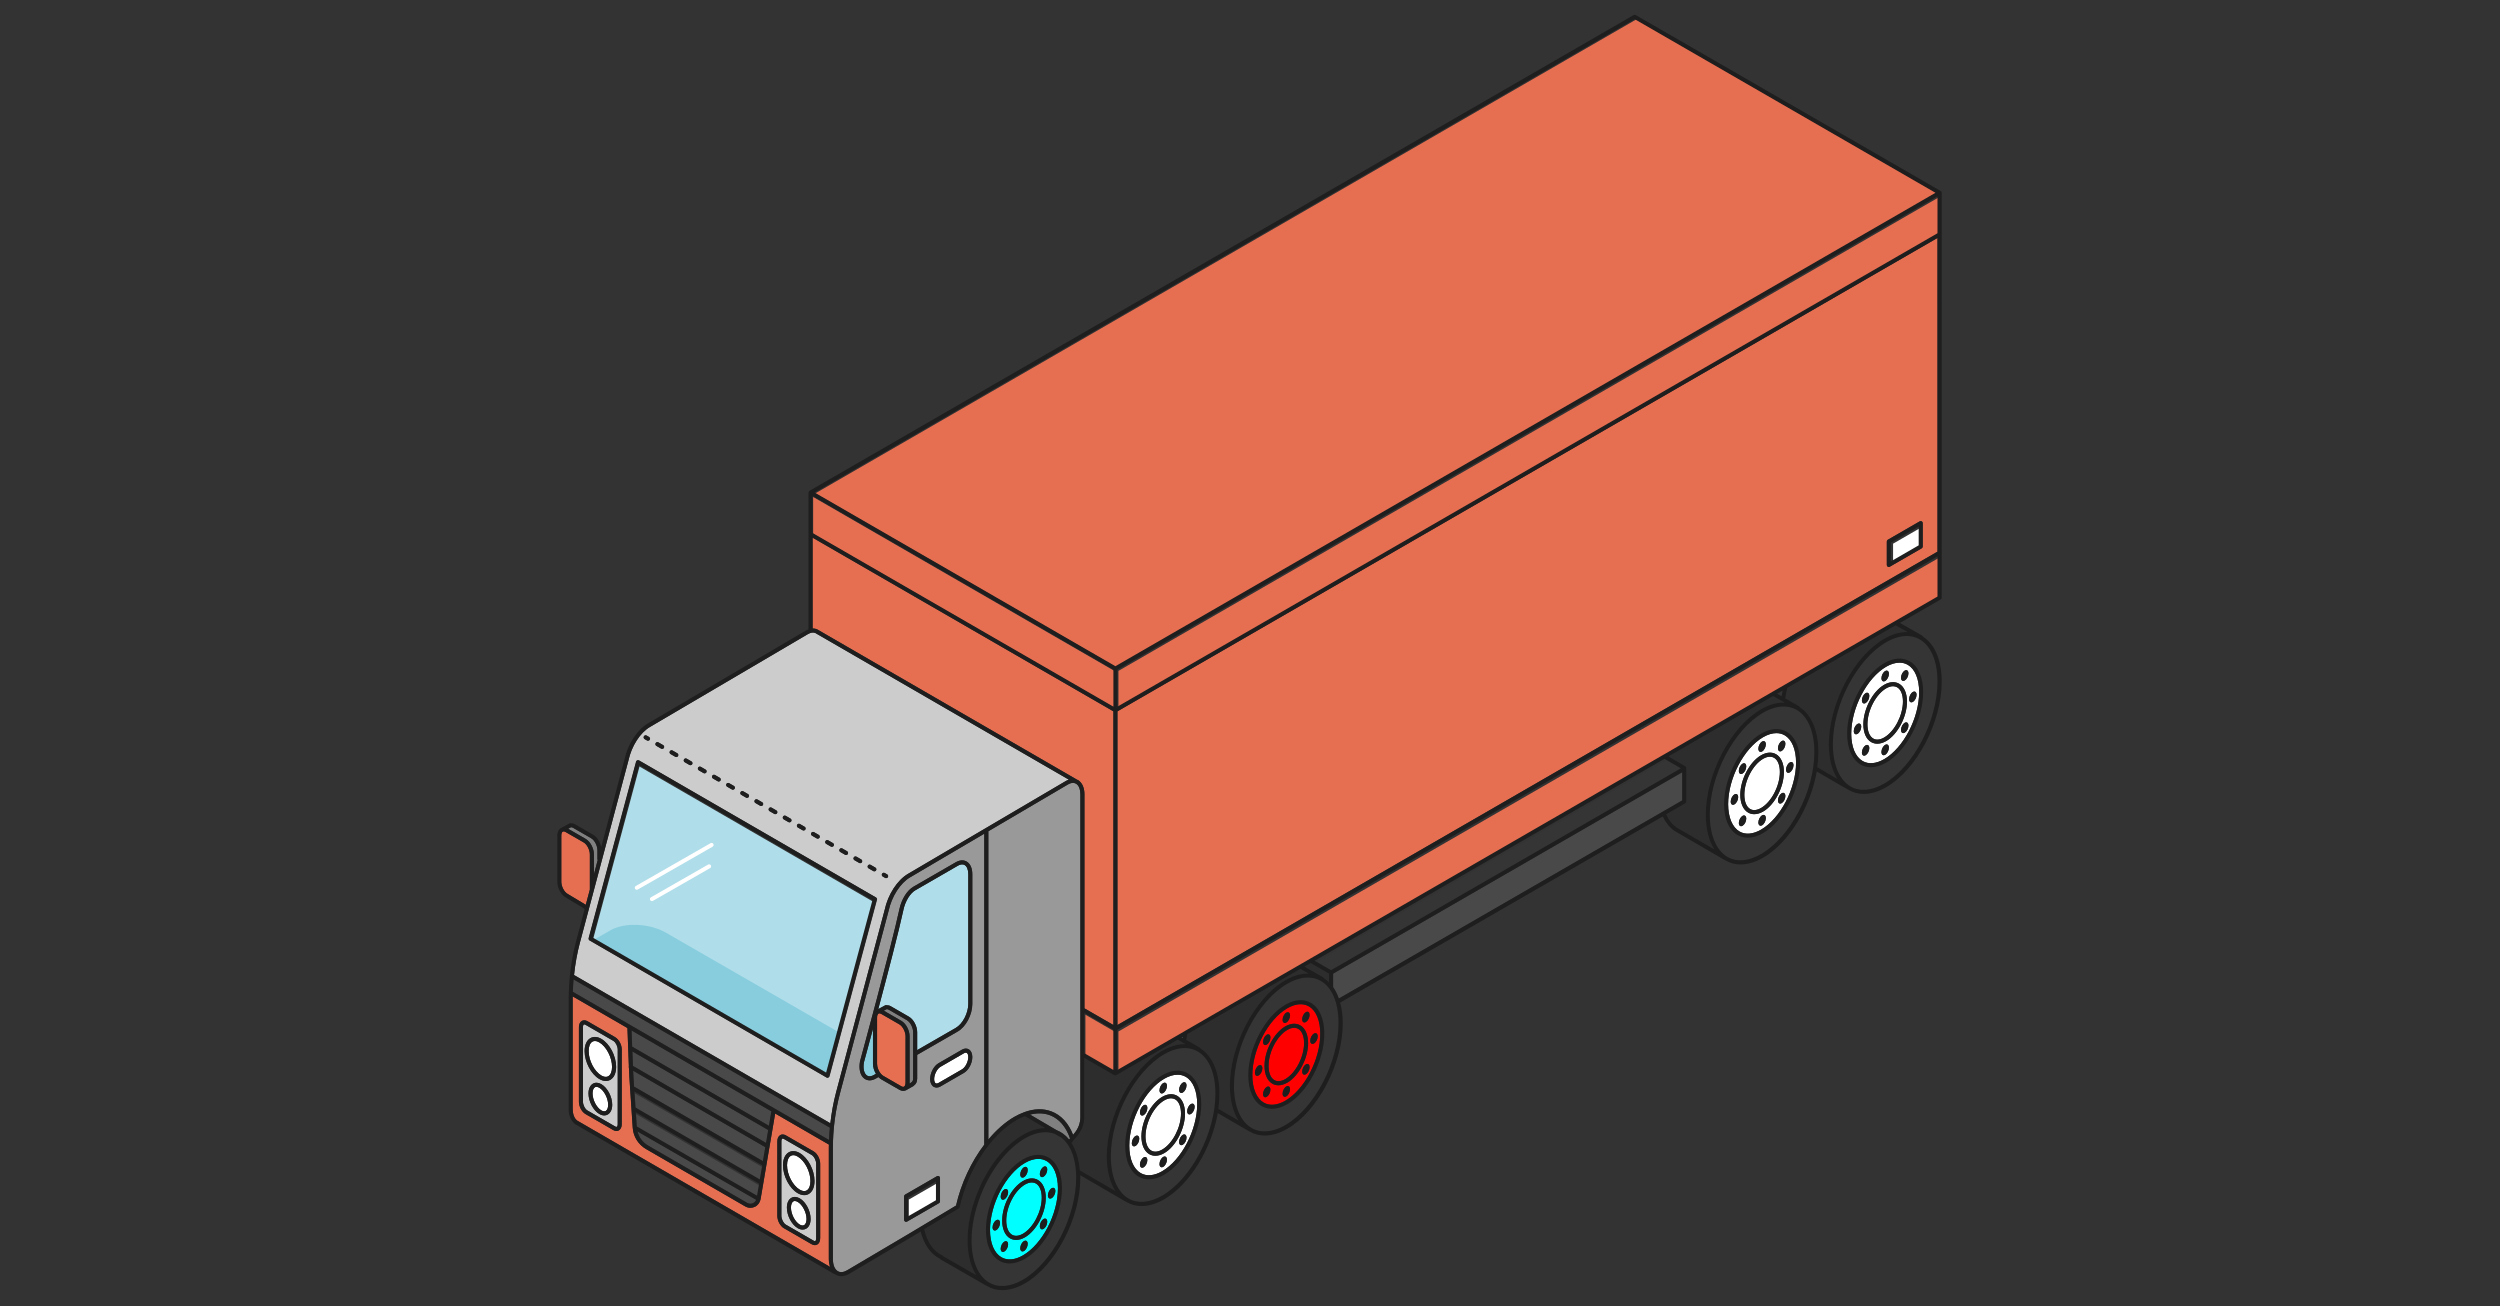 <?xml version="1.0" encoding="UTF-8" standalone="no"?>
<!-- Created with Inkscape (http://www.inkscape.org/) -->

<svg
   width="98mm"
   height="51.2mm"
   viewBox="0 0 98 51.2"
   version="1.1"
   id="svg1"
   sodipodi:docname="system3.svg"
   inkscape:version="1.3 (0e150ed6c4, 2023-07-21)"
   inkscape:export-filename="system3.png"
   inkscape:export-xdpi="254"
   inkscape:export-ydpi="254"
   xmlns:inkscape="http://www.inkscape.org/namespaces/inkscape"
   xmlns:sodipodi="http://sodipodi.sourceforge.net/DTD/sodipodi-0.dtd"
   xmlns="http://www.w3.org/2000/svg"
   xmlns:svg="http://www.w3.org/2000/svg">
  <rect x="0" y="0" width="98" height="51.2" fill="#333333" stroke="none"/>
  <sodipodi:namedview
     id="namedview1"
     pagecolor="#ffffff"
     bordercolor="#666666"
     borderopacity="1.0"
     inkscape:showpageshadow="2"
     inkscape:pageopacity="0.0"
     inkscape:pagecheckerboard="0"
     inkscape:deskcolor="#d1d1d1"
     inkscape:document-units="mm"
     inkscape:zoom="6.1013752"
     inkscape:cx="189.46548"
     inkscape:cy="83.669662"
     inkscape:window-width="1773"
     inkscape:window-height="1266"
     inkscape:window-x="1547"
     inkscape:window-y="411"
     inkscape:window-maximized="0"
     inkscape:current-layer="layer1" />
  <defs
     id="defs1">&#10;	&#10;	&#10;	&#10;	&#10;	&#10;	&#10;	&#10;	&#10;	&#10;	&#10;	&#10;	&#10;	&#10;	&#10;	&#10;	&#10;	&#10;	&#10;	&#10;	&#10;	&#10;	&#10;	&#10;	&#10;	&#10;	&#10;	&#10;	&#10;	&#10;	&#10;	&#10;	&#10;	&#10;	&#10;	&#10;	&#10;	&#10;	&#10;	&#10;	&#10;	&#10;	&#10;	&#10;	&#10;	&#10;	&#10;	&#10;	&#10;	&#10;	&#10;	&#10;	&#10;	&#10;	&#10;	&#10;	&#10;	&#10;	&#10;	&#10;	&#10;	&#10;	&#10;	&#10;	&#10;	&#10;	&#10;	&#10;	&#10;	&#10;	&#10;	&#10;	&#10;	&#10;	&#10;	&#10;	&#10;	&#10;	&#10;	&#10;	&#10;	&#10;	&#10;	&#10;	&#10;	&#10;	&#10;	&#10;	&#10;	&#10;	&#10;	&#10;	&#10;	&#10;	&#10;	&#10;	&#10;	&#10;	&#10;	&#10;	&#10;	&#10;	&#10;	&#10;	&#10;	&#10;	&#10;	&#10;	&#10;	&#10;	&#10;	&#10;	&#10;	&#10;	&#10;	&#10;	&#10;	&#10;	&#10;	&#10;	&#10;	&#10;	&#10;	&#10;	&#10;	&#10;	&#10;	&#10;	&#10;	&#10;	&#10;	&#10;	&#10;	&#10;	&#10;	&#10;	&#10;	&#10;	&#10;	&#10;	&#10;	&#10;	&#10;	&#10;</defs>
  <g
     inkscape:label="Capa 1"
     inkscape:groupmode="layer"
     id="layer1"
     transform="translate(-66.842,-79.863)">
    <g
       id="g2"
       transform="matrix(1.523,0,0,1.523,-13.112,-41.189)">
      <path
         style="fill:#ff0000;stroke-width:0.265"
         d="m 85.913,105.964 c -0.031,-0.018 -0.066,-0.027 -0.105,-0.027 -0.054,0 -0.114,0.018 -0.176,0.054 -0.266,0.154 -0.483,0.57 -0.483,0.927 0,0.178 0.054,0.311 0.15,0.366 0.075,0.044 0.175,0.034 0.281,-0.027 0.266,-0.154 0.483,-0.57 0.483,-0.927 0,-0.178 -0.054,-0.311 -0.15,-0.366 z"
         id="path169" />
      <path
         style="fill:#ffffff;stroke-width:0.265"
         d="m 77.38,106.582 c -0.007,-0.004 -0.015,-0.006 -0.023,-0.006 -0.019,0 -0.037,0.009 -0.049,0.016 l -0.602,0.348 c -0.089,0.051 -0.164,0.197 -0.164,0.318 0,0.053 0.015,0.094 0.04,0.108 0.024,0.013 0.055,-2.7e-4 0.072,-0.01 l 0.602,-0.348 c 0.089,-0.051 0.164,-0.197 0.164,-0.318 2.64e-4,-0.053 -0.015,-0.094 -0.039,-0.108 z"
         id="path170" />
      <path
         style="fill:#2d2d2d;stroke-width:0.265"
         d="m 77.642,110.22 c 0.265,-0.68 0.708,-1.25 1.185,-1.526 0.199,-0.115 0.392,-0.172 0.571,-0.174 l -0.519,-0.305 c -0.072,0.028 -0.146,0.063 -0.221,0.106 -0.659,0.38 -1.244,1.279 -1.456,2.237 0,0 0,0 -2.64e-4,2.6e-4 -0.002,0.011 -0.009,0.02 -0.017,0.028 -0.001,7.9e-4 -0.002,0.002 -0.003,0.003 -0.002,0.001 -0.002,0.003 -0.004,0.004 l -0.889,0.532 c 0.075,0.332 0.24,0.571 0.469,0.674 0.01,0.004 0.017,0.012 0.022,0.021 l 0.845,0.486 c -0.143,-0.223 -0.222,-0.529 -0.222,-0.893 0,-0.378 0.083,-0.79 0.239,-1.192 z"
         id="path171" />
      <path
         style="fill:#e76f51;fill-opacity:1;stroke-width:0.265"
         d="m 73.831,109.034 c 0,-0.03 0.002,-0.061 0.003,-0.091 l -1.384,-0.8 -0.303,1.785 c 0,0 0,2.7e-4 0,2.7e-4 l -0.072,0.421 c -0.015,0.086 -0.07,0.159 -0.149,0.196 -0.036,0.017 -0.074,0.025 -0.113,0.025 -0.046,0 -0.092,-0.012 -0.133,-0.036 l -2.554,-1.477 c -0.199,-0.115 -0.327,-0.321 -0.342,-0.55 l -0.084,-1.267 c -0.003,-0.048 -0.008,-0.148 -0.013,-0.272 -0.007,-0.013 -0.007,-0.028 -0.002,-0.042 -0.015,-0.351 -0.033,-0.858 -0.037,-0.983 l -1.408,-0.815 c 0,0.012 -0.001,0.024 -0.001,0.035 v 2.853 c 0,0.14 0.04,0.25 0.11,0.303 0.002,0.002 0.003,0.004 0.005,0.005 l 6.511,3.766 c -0.02,-0.06 -0.033,-0.128 -0.033,-0.205 v -2.853 z m -5.33,-0.618 c 0,0.074 -0.028,0.132 -0.075,0.16 -0.019,0.011 -0.04,0.016 -0.062,0.016 -0.027,0 -0.055,-0.008 -0.082,-0.024 l -0.716,-0.413 c -0.094,-0.054 -0.168,-0.193 -0.168,-0.316 v -1.92 c 0,-0.074 0.028,-0.132 0.075,-0.16 0.042,-0.024 0.095,-0.022 0.145,0.007 l 0.716,0.413 c 0.094,0.054 0.168,0.193 0.168,0.316 z m 5.107,2.939 c 0,0.074 -0.028,0.132 -0.075,0.16 -0.019,0.011 -0.04,0.016 -0.062,0.016 -0.027,0 -0.055,-0.008 -0.082,-0.024 l -0.716,-0.413 v 0 c -0.094,-0.054 -0.168,-0.193 -0.168,-0.316 v -1.92 c 0,-0.074 0.028,-0.132 0.075,-0.16 0.042,-0.024 0.095,-0.021 0.145,0.007 l 0.716,0.413 c 0.094,0.054 0.168,0.193 0.168,0.316 v 1.919 z"
         id="path172" />
      <path
         style="fill:#e76f51;fill-opacity:1;stroke-width:0.265"
         d="m 75.647,105.849 -0.468,-0.27 c -0.015,-0.008 -0.042,-0.02 -0.064,-0.011 l -0.008,0.004 c -0.021,0.015 -0.035,0.053 -0.035,0.101 v 1.191 c 0,0.085 0.038,0.182 0.092,0.248 0,0 2.65e-4,0 2.65e-4,2.6e-4 0,0 0,0 0,0 0.02,0.025 0.043,0.046 0.066,0.06 l 0.468,0.27 c 0.015,0.009 0.043,0.021 0.065,0.01 l 0.005,-0.003 c 0.022,-0.015 0.036,-0.053 0.036,-0.102 v -1.191 c 0,-0.117 -0.073,-0.259 -0.159,-0.308 z"
         id="path173" />
      <polygon
         style="fill:#ffffff"
         points="46.275,125.028 46.275,123.206 43.566,124.77 43.566,126.592 "
         id="polygon173"
         transform="matrix(0.265,0,0,0.265,64.344,77.294)" />
      <polygon
         style="fill:#afdde9"
         points="35.593,112.61 40.102,95.838 17.41,82.712 12.901,99.484 "
         id="polygon174"
         transform="matrix(0.265,0,0,0.265,64.344,77.294)" />
      <path
         style="fill:#afdde9;stroke-width:0.265"
         d="m 75.323,105.356 c 0.033,-8e-4 0.068,0.006 0.103,0.026 l 0.468,0.27 c 0.118,0.068 0.211,0.243 0.211,0.398 v 0.46 l 0.994,-0.572 c 0.177,-0.102 0.321,-0.379 0.321,-0.617 v -3.339 c 0,-0.115 -0.034,-0.201 -0.094,-0.235 -0.059,-0.034 -0.128,-0.009 -0.175,0.018 l -1.09,0.629 c -0.138,0.079 -0.263,0.283 -0.311,0.507 -0.115,0.536 -0.406,1.649 -0.647,2.553 l 0.178,-0.096 c 0.012,-0.007 0.027,-0.008 0.041,-0.003 z"
         id="path174" />
      <path
         style="fill:#cccccc;stroke-width:0.265"
         d="m 75.268,102.902 c 0.084,-0.395 0.328,-0.77 0.605,-0.931 l 4.062,-2.389 c 0.025,-0.014 0.049,-0.025 0.074,-0.033 l -6.524,-3.773 c -0.002,-0.001 -0.003,-0.003 -0.005,-0.004 -0.003,-5.29e-4 -0.006,0 -0.009,-0.001 -0.051,-0.017 -0.113,-0.005 -0.179,0.033 L 69.229,98.192 c -0.254,0.147 -0.477,0.494 -0.556,0.865 l -1.248,4.685 c -0.073,0.274 -0.122,0.554 -0.152,0.836 l 6.597,3.816 c 0.031,-0.273 0.08,-0.543 0.151,-0.809 z m -0.068,-0.93 c 0.015,-0.025 0.046,-0.034 0.071,-0.019 l 0.06,0.035 c 0.025,0.014 0.034,0.046 0.019,0.071 -0.009,0.017 -0.027,0.026 -0.045,0.026 -0.009,0 -0.018,-0.002 -0.026,-0.007 l -0.06,-0.035 c -0.025,-0.015 -0.034,-0.047 -0.019,-0.072 z m -0.364,-0.21 c 0.015,-0.025 0.046,-0.034 0.071,-0.019 l 0.121,0.07 c 0.025,0.014 0.034,0.046 0.019,0.071 -0.009,0.017 -0.027,0.026 -0.045,0.026 -0.009,0 -0.018,-0.002 -0.026,-0.007 l -0.121,-0.07 c -0.025,-0.015 -0.034,-0.047 -0.019,-0.072 z m -0.364,-0.21 c 0.014,-0.025 0.046,-0.034 0.071,-0.019 l 0.121,0.07 c 0.025,0.015 0.034,0.046 0.019,0.071 -0.01,0.017 -0.027,0.026 -0.045,0.026 -0.009,0 -0.018,-0.002 -0.026,-0.007 l -0.121,-0.07 c -0.025,-0.015 -0.034,-0.047 -0.019,-0.072 z M 74.108,101.341 c 0.015,-0.025 0.046,-0.034 0.071,-0.019 l 0.121,0.07 c 0.025,0.015 0.034,0.046 0.019,0.071 -0.009,0.017 -0.027,0.026 -0.045,0.026 -0.009,0 -0.018,-0.002 -0.026,-0.007 l -0.121,-0.07 c -0.025,-0.015 -0.034,-0.047 -0.019,-0.072 z m -0.364,-0.21 c 0.014,-0.025 0.046,-0.034 0.071,-0.019 l 0.121,0.07 c 0.025,0.015 0.034,0.046 0.019,0.071 -0.009,0.017 -0.027,0.026 -0.045,0.026 -0.009,0 -0.018,-0.002 -0.026,-0.007 l -0.121,-0.07 c -0.025,-0.015 -0.034,-0.047 -0.019,-0.071 z m -0.364,-0.21 c 0.014,-0.025 0.046,-0.034 0.071,-0.019 l 0.121,0.07 c 0.025,0.015 0.034,0.046 0.019,0.071 -0.009,0.017 -0.027,0.026 -0.045,0.026 -0.009,0 -0.018,-0.002 -0.026,-0.007 l -0.121,-0.07 c -0.025,-0.015 -0.034,-0.047 -0.019,-0.072 z m -0.364,-0.21 c 0.014,-0.025 0.046,-0.034 0.071,-0.019 l 0.121,0.07 c 0.025,0.015 0.034,0.046 0.019,0.071 -0.01,0.017 -0.027,0.026 -0.045,0.026 -0.009,0 -0.018,-0.002 -0.026,-0.007 l -0.121,-0.07 c -0.025,-0.015 -0.034,-0.047 -0.019,-0.072 z m -0.364,-0.21 c 0.015,-0.025 0.046,-0.034 0.071,-0.019 l 0.121,0.07 c 0.025,0.015 0.034,0.046 0.019,0.071 -0.009,0.017 -0.027,0.026 -0.045,0.026 -0.009,0 -0.018,-0.002 -0.026,-0.007 l -0.121,-0.07 c -0.025,-0.015 -0.033,-0.047 -0.019,-0.072 z m -0.364,-0.21 c 0.014,-0.025 0.046,-0.034 0.071,-0.019 l 0.121,0.07 c 0.025,0.014 0.034,0.046 0.019,0.071 -0.009,0.017 -0.027,0.026 -0.045,0.026 -0.009,0 -0.018,-0.002 -0.026,-0.007 l -0.121,-0.07 c -0.025,-0.015 -0.034,-0.047 -0.019,-0.071 z m -0.364,-0.21 c 0.014,-0.025 0.046,-0.034 0.071,-0.019 l 0.121,0.07 c 0.025,0.014 0.034,0.046 0.019,0.071 -0.01,0.017 -0.027,0.026 -0.045,0.026 -0.009,0 -0.018,-0.002 -0.026,-0.007 l -0.121,-0.07 c -0.025,-0.015 -0.034,-0.047 -0.019,-0.071 z m -0.364,-0.21 c 0.014,-0.025 0.046,-0.034 0.071,-0.019 l 0.121,0.07 c 0.025,0.015 0.034,0.046 0.019,0.071 -0.009,0.017 -0.027,0.026 -0.045,0.026 -0.009,0 -0.018,-0.002 -0.026,-0.007 l -0.121,-0.07 c -0.025,-0.015 -0.034,-0.047 -0.019,-0.072 z m -0.364,-0.21 c 0.014,-0.025 0.046,-0.034 0.071,-0.019 l 0.121,0.07 c 0.025,0.015 0.034,0.046 0.019,0.071 -0.01,0.017 -0.027,0.026 -0.045,0.026 -0.009,0 -0.018,-0.002 -0.026,-0.007 l -0.121,-0.07 c -0.025,-0.015 -0.034,-0.047 -0.019,-0.072 z m -0.364,-0.21 c 0.014,-0.025 0.046,-0.034 0.071,-0.019 l 0.121,0.07 c 0.025,0.014 0.034,0.046 0.019,0.071 -0.009,0.017 -0.027,0.026 -0.045,0.026 -0.009,0 -0.018,-0.002 -0.026,-0.007 l -0.121,-0.07 c -0.025,-0.014 -0.034,-0.046 -0.019,-0.071 z m -0.364,-0.21 c 0.015,-0.025 0.046,-0.034 0.071,-0.019 l 0.121,0.07 c 0.025,0.014 0.034,0.046 0.019,0.071 -0.009,0.017 -0.027,0.026 -0.045,0.026 -0.009,0 -0.018,-0.002 -0.026,-0.007 l -0.121,-0.07 c -0.025,-0.015 -0.034,-0.047 -0.019,-0.071 z m -0.364,-0.21 c 0.014,-0.025 0.046,-0.034 0.071,-0.019 l 0.121,0.07 c 0.025,0.015 0.034,0.046 0.019,0.071 -0.009,0.017 -0.027,0.026 -0.045,0.026 -0.009,0 -0.018,-0.002 -0.026,-0.007 l -0.121,-0.07 c -0.025,-0.015 -0.034,-0.047 -0.019,-0.072 z m -0.364,-0.21 c 0.015,-0.025 0.046,-0.034 0.071,-0.019 l 0.121,0.07 c 0.025,0.014 0.034,0.046 0.019,0.071 -0.009,0.017 -0.027,0.026 -0.045,0.026 -0.009,0 -0.018,-0.002 -0.026,-0.007 l -0.121,-0.07 c -0.025,-0.015 -0.034,-0.047 -0.019,-0.071 z m -0.364,-0.21 c 0.014,-0.025 0.046,-0.034 0.071,-0.019 l 0.121,0.07 c 0.025,0.014 0.034,0.046 0.019,0.071 -0.009,0.017 -0.027,0.026 -0.045,0.026 -0.009,0 -0.018,-0.002 -0.026,-0.007 l -0.121,-0.07 c -0.025,-0.015 -0.034,-0.046 -0.019,-0.071 z m -0.303,-0.175 c 0.015,-0.025 0.046,-0.034 0.071,-0.019 l 0.06,0.035 c 0.025,0.015 0.034,0.046 0.019,0.071 -0.009,0.017 -0.027,0.026 -0.045,0.026 -0.009,0 -0.018,-0.002 -0.026,-0.007 l -0.06,-0.035 c -0.025,-0.015 -0.034,-0.047 -0.019,-0.072 z m 4.776,8.749 c -2.64e-4,0.001 -0.002,0.002 -0.002,0.003 -0.001,0.003 -0.002,0.007 -0.003,0.01 -0.002,0.004 -0.007,0.006 -0.01,0.01 -0.002,0.002 -0.004,0.005 -0.007,0.007 -0.009,0.006 -0.018,0.01 -0.028,0.01 0,0 -2.65e-4,0 -2.65e-4,0 0,0 0,0 0,0 v 0 c 0,0 0,0 0,0 -0.004,0 -0.009,-5.3e-4 -0.013,-0.002 -0.003,-8e-4 -0.005,-0.003 -0.008,-0.004 -0.002,-5.3e-4 -0.003,-2.7e-4 -0.004,-0.001 l -6.098,-3.527 c -0.001,-5.3e-4 -0.002,-0.002 -0.003,-0.002 -0.003,-0.002 -0.005,-0.005 -0.008,-0.007 -0.002,-0.002 -0.004,-0.004 -0.006,-0.007 -0.002,-0.003 -0.003,-0.006 -0.004,-0.009 -0.001,-0.003 -0.003,-0.006 -0.003,-0.009 -7.94e-4,-0.003 -5.3e-4,-0.006 -7.94e-4,-0.01 0,-0.003 0,-0.007 7.94e-4,-0.011 2.64e-4,-10e-4 0,-0.002 2.64e-4,-0.004 l 1.221,-4.542 c 5.29e-4,-0.002 0.002,-0.004 0.003,-0.006 7.93e-4,-0.002 0.001,-0.005 0.002,-0.007 7.94e-4,-0.001 0.002,-0.002 0.003,-0.003 0.002,-0.003 0.004,-0.005 0.006,-0.007 0.003,-0.003 0.005,-0.005 0.009,-0.007 0.002,-0.001 0.004,-0.002 0.007,-0.003 0.004,-0.002 0.007,-0.003 0.011,-0.004 0.003,-5.29e-4 0.005,-5.29e-4 0.008,-5.29e-4 0.004,-2.65e-4 0.008,0 0.011,7.93e-4 0.001,2.65e-4 0.002,0 0.003,2.65e-4 0.002,5.29e-4 0.004,0.002 0.006,0.003 0.002,7.94e-4 0.004,0.001 0.007,0.002 l 6.098,3.527 c 0.001,5.3e-4 0.002,0.002 0.003,0.002 0.003,0.002 0.006,0.005 0.008,0.007 0.002,0.002 0.004,0.004 0.006,0.007 0.002,0.003 0.003,0.006 0.004,0.009 0.001,0.003 0.003,0.006 0.003,0.009 5.3e-4,0.003 5.3e-4,0.006 5.3e-4,0.01 0,0.003 0,0.007 -5.3e-4,0.011 -2.64e-4,10e-4 0,0.002 -2.64e-4,0.004 z"
         id="path175" />
      <path
         style="fill:#87cdde;stroke-width:0.265"
         d="m 74.967,105.964 c -0.134,0.499 -0.231,0.852 -0.233,0.862 -0.026,0.155 0.002,0.285 0.076,0.337 0.06,0.042 0.133,0.016 0.183,-0.013 l 0.05,-0.029 c -0.047,-0.077 -0.076,-0.17 -0.076,-0.257 v -0.9 z"
         id="path176" />
      <path
         style="fill:#808080;stroke-width:0.265"
         d="m 75.842,105.742 -0.468,-0.27 c -0.021,-0.012 -0.04,-0.017 -0.056,-0.014 l -0.072,0.039 0.453,0.262 c 0.118,0.068 0.211,0.243 0.211,0.398 v 1.191 c 0,0.008 -0.002,0.016 -0.002,0.024 l 0.034,-0.019 c 0.041,-0.03 0.059,-0.051 0.059,-0.111 v -1.191 c 0,-0.117 -0.073,-0.258 -0.159,-0.308 z"
         id="path177" />
      <path
         style="fill:#999999;stroke-width:0.265"
         d="m 77.833,108.944 v -8.004 l -1.907,1.122 c -0.254,0.147 -0.477,0.494 -0.556,0.864 l -1.248,4.685 c -0.124,0.464 -0.186,0.942 -0.186,1.422 v 2.853 c 0,0.153 0.047,0.268 0.128,0.315 0.065,0.038 0.148,0.029 0.239,-0.024 l 1.593,-0.942 0.304,-0.182 c 0,0 0,0 2.65e-4,0 l 0.906,-0.542 c 0.131,-0.576 0.394,-1.13 0.727,-1.568 z m -2.186,-1.412 -0.468,-0.27 c -0.025,-0.015 -0.049,-0.035 -0.071,-0.057 l -0.062,0.036 c -0.057,0.033 -0.112,0.049 -0.164,0.049 -0.047,0 -0.092,-0.014 -0.131,-0.041 -0.109,-0.076 -0.153,-0.243 -0.118,-0.445 0.009,-0.034 0.805,-2.946 1.016,-3.923 0.055,-0.255 0.197,-0.481 0.361,-0.576 l 1.09,-0.629 c 0.1,-0.058 0.199,-0.065 0.279,-0.018 0.093,0.054 0.146,0.172 0.146,0.326 v 3.339 c 0,0.276 -0.164,0.587 -0.373,0.708 l -1.046,0.602 v 0.61 c 0,0.096 -0.036,0.143 -0.081,0.179 -0.004,0.006 -0.009,0.011 -0.016,0.015 l -0.008,0.005 c -0.001,7.9e-4 -0.002,0.002 -0.003,0.002 -7.94e-4,5.3e-4 -0.002,2.7e-4 -0.003,7.9e-4 l -0.17,0.096 c -0.001,8e-4 -0.002,0.002 -0.004,0.003 -0.002,0.001 -0.004,0.002 -0.006,0.002 l -0.003,0.002 c -0.001,5.3e-4 -0.002,2.6e-4 -0.003,0.001 -0.019,0.009 -0.039,0.014 -0.061,0.014 -0.032,0 -0.065,-0.01 -0.099,-0.029 z m 1.046,2.872 c 0,0.018 -0.01,0.036 -0.026,0.045 l -0.821,0.474 c -0.008,0.005 -0.017,0.007 -0.026,0.007 -0.009,0 -0.018,-0.002 -0.026,-0.007 -0.016,-0.009 -0.026,-0.027 -0.026,-0.045 v -0.603 c 0,-0.018 0.01,-0.036 0.026,-0.045 l 0.821,-0.474 c 0.016,-0.009 0.036,-0.009 0.052,0 0.016,0.009 0.026,0.027 0.026,0.045 v 0.603 z m -0.088,-2.929 c -0.027,0 -0.052,-0.007 -0.075,-0.02 -0.058,-0.034 -0.092,-0.106 -0.092,-0.199 0,-0.159 0.095,-0.338 0.216,-0.408 l 0.602,-0.348 c 0.062,-0.036 0.125,-0.04 0.176,-0.01 0.058,0.034 0.092,0.106 0.092,0.199 0,0.159 -0.095,0.338 -0.216,0.408 l -0.602,0.348 c -0.034,0.02 -0.069,0.03 -0.101,0.03 z"
         id="path178" />
      <path
         style="fill:#2d2d2d;stroke-width:0.265"
         d="m 85.58,104.714 c 0.208,-0.12 0.412,-0.177 0.6,-0.173 l -0.21,-0.119 -2.908,1.679 c -0.011,0.049 -0.019,0.098 -0.027,0.147 l 0.35,0.199 c 0.011,0.006 0.018,0.016 0.022,0.027 0.306,0.196 0.482,0.613 0.482,1.156 0,0.128 -0.01,0.259 -0.028,0.391 l 0.515,0.3 c -0.142,-0.222 -0.22,-0.528 -0.22,-0.89 0,-1.044 0.639,-2.263 1.425,-2.717 z"
         id="path179" />
      <path
         style="fill:#353535;stroke-width:0.265"
         d="m 83.326,106.545 c -0.1,-0.058 -0.212,-0.086 -0.333,-0.086 -0.165,0 -0.345,0.054 -0.53,0.16 -0.757,0.437 -1.372,1.615 -1.372,2.627 0,0.522 0.167,0.918 0.457,1.086 0.237,0.137 0.543,0.111 0.863,-0.074 0.757,-0.437 1.372,-1.615 1.372,-2.627 2.64e-4,-0.522 -0.166,-0.918 -0.457,-1.086 z m -0.863,3.174 c -0.136,0.078 -0.27,0.118 -0.394,0.118 -0.095,0 -0.184,-0.023 -0.264,-0.069 -0.22,-0.127 -0.346,-0.417 -0.346,-0.795 0,-0.698 0.427,-1.512 0.953,-1.815 0.239,-0.138 0.473,-0.156 0.658,-0.049 0.22,0.127 0.346,0.417 0.346,0.794 0,0.698 -0.427,1.512 -0.953,1.815 z"
         id="path180" />
      <path
         style="fill:#00ffff;stroke-width:0.265"
         d="m 79.434,109.366 c -0.064,-0.036 -0.135,-0.055 -0.212,-0.055 -0.106,0 -0.223,0.035 -0.342,0.104 -0.496,0.287 -0.9,1.06 -0.9,1.725 0,0.339 0.107,0.596 0.294,0.704 0.152,0.087 0.348,0.07 0.554,-0.049 0.496,-0.287 0.9,-1.06 0.9,-1.725 5.29e-4,-0.339 -0.107,-0.596 -0.294,-0.704 z m -0.58,0.161 c 0.053,-0.03 0.096,0.002 0.096,0.072 0,0.07 -0.043,0.152 -0.096,0.183 -0.053,0.03 -0.096,-0.002 -0.096,-0.072 0,-0.07 0.043,-0.152 0.096,-0.183 z m -0.572,0.646 c 0.037,-0.071 0.098,-0.106 0.135,-0.078 0.037,0.028 0.037,0.109 0,0.18 -0.037,0.071 -0.098,0.106 -0.135,0.078 -0.037,-0.028 -0.037,-0.109 0,-0.18 z m -0.141,0.971 c -0.053,0.03 -0.096,-0.002 -0.096,-0.072 0,-0.07 0.043,-0.152 0.096,-0.183 0.053,-0.03 0.096,0.002 0.096,0.072 -2.64e-4,0.07 -0.043,0.152 -0.096,0.183 z m 0.276,0.475 c -0.037,0.071 -0.098,0.106 -0.135,0.078 -0.037,-0.028 -0.037,-0.109 0,-0.18 0.037,-0.071 0.098,-0.106 0.135,-0.078 0.038,0.028 0.037,0.109 0,0.18 z m 0.436,0.064 c -0.053,0.03 -0.096,-0.002 -0.096,-0.072 0,-0.07 0.043,-0.152 0.096,-0.183 0.053,-0.03 0.096,0.002 0.096,0.072 0,0.07 -0.043,0.152 -0.096,0.183 z m 0.026,-0.353 c -0.078,0.045 -0.156,0.068 -0.228,0.068 -0.056,0 -0.109,-0.014 -0.157,-0.041 -0.128,-0.074 -0.202,-0.241 -0.202,-0.457 0,-0.391 0.24,-0.847 0.535,-1.018 0.139,-0.08 0.276,-0.09 0.385,-0.027 0.128,0.074 0.202,0.241 0.202,0.457 -2.64e-4,0.391 -0.24,0.848 -0.535,1.018 z m 0.545,-0.292 c -0.037,0.071 -0.098,0.106 -0.135,0.078 -0.037,-0.028 -0.037,-0.109 0,-0.18 0.037,-0.071 0.098,-0.106 0.135,-0.078 0.037,0.028 0.037,0.109 0,0.18 z m 0,-1.344 c -0.037,0.071 -0.098,0.106 -0.135,0.078 -0.037,-0.028 -0.037,-0.109 0,-0.18 0.037,-0.071 0.098,-0.106 0.135,-0.078 0.037,0.028 0.037,0.109 0,0.18 z m 0.141,0.373 c 0.053,-0.03 0.096,0.002 0.096,0.072 0,0.07 -0.043,0.152 -0.096,0.183 -0.053,0.03 -0.096,-0.002 -0.096,-0.072 0,-0.07 0.043,-0.152 0.096,-0.183 z"
         id="path181" />
      <path
         style="fill:#2d2d2d;stroke-width:0.265"
         d="m 86.075,104.361 0.478,0.271 c 0.011,0.006 0.018,0.016 0.022,0.027 0.047,0.03 0.09,0.066 0.131,0.106 v -0.222 l -0.474,-0.274 z"
         id="path182" />
      <path
         style="fill:#ffffff;stroke-width:0.265"
         d="m 83.018,107.199 c -0.064,-0.037 -0.135,-0.055 -0.212,-0.055 -0.106,0 -0.223,0.035 -0.342,0.104 -0.496,0.287 -0.9,1.06 -0.9,1.725 0,0.339 0.107,0.596 0.294,0.704 0.151,0.088 0.348,0.07 0.554,-0.049 0.496,-0.287 0.9,-1.06 0.9,-1.725 0,-0.339 -0.107,-0.596 -0.294,-0.704 z m -0.58,0.161 c 0.053,-0.03 0.096,0.002 0.096,0.072 0,0.07 -0.043,0.152 -0.096,0.183 -0.053,0.03 -0.096,-0.002 -0.096,-0.072 0,-0.07 0.043,-0.152 0.096,-0.183 z m -0.572,0.646 c 0.037,-0.071 0.098,-0.106 0.135,-0.078 0.037,0.028 0.037,0.109 0,0.18 -0.037,0.071 -0.098,0.106 -0.135,0.078 -0.037,-0.028 -0.037,-0.109 0,-0.18 z m -0.141,0.971 c -0.053,0.03 -0.096,-0.002 -0.096,-0.072 0,-0.07 0.043,-0.152 0.096,-0.183 0.053,-0.03 0.096,0.002 0.096,0.072 0,0.07 -0.043,0.152 -0.096,0.183 z m 0.276,0.475 c -0.037,0.071 -0.098,0.106 -0.135,0.078 -0.037,-0.028 -0.037,-0.109 0,-0.18 0.037,-0.071 0.098,-0.106 0.135,-0.078 0.037,0.028 0.037,0.109 0,0.18 z m 0.436,0.064 c -0.053,0.03 -0.096,-0.002 -0.096,-0.072 0,-0.07 0.043,-0.152 0.096,-0.183 0.053,-0.03 0.096,0.002 0.096,0.072 -2.65e-4,0.07 -0.043,0.152 -0.096,0.183 z m 0.026,-0.353 c -0.078,0.045 -0.156,0.068 -0.228,0.068 -0.056,0 -0.109,-0.014 -0.157,-0.041 -0.128,-0.074 -0.202,-0.241 -0.202,-0.457 0,-0.391 0.24,-0.847 0.535,-1.018 0.139,-0.08 0.276,-0.09 0.385,-0.027 0.128,0.074 0.202,0.241 0.202,0.457 2.65e-4,0.391 -0.24,0.848 -0.535,1.018 z m 0.546,-0.292 c -0.037,0.071 -0.098,0.106 -0.135,0.078 -0.037,-0.028 -0.037,-0.109 0,-0.18 0.037,-0.071 0.098,-0.106 0.135,-0.078 0.037,0.028 0.037,0.109 0,0.18 z m 0,-1.343 c -0.037,0.071 -0.098,0.106 -0.135,0.078 -0.037,-0.028 -0.037,-0.109 0,-0.18 0.037,-0.071 0.098,-0.106 0.135,-0.078 0.037,0.028 0.037,0.109 0,0.18 z m 0.141,0.373 c 0.053,-0.03 0.096,0.002 0.096,0.072 0,0.07 -0.043,0.152 -0.096,0.183 -0.053,0.03 -0.096,-0.002 -0.096,-0.072 2.64e-4,-0.07 0.043,-0.152 0.096,-0.183 z"
         id="path183" />
      <polygon
         style="fill:#353535"
         points="117.148,82.086 83.121,101.729 84.715,102.649 118.744,83.013 "
         id="polygon183"
         transform="matrix(0.265,0,0,0.265,64.344,77.294)" />
      <path
         style="fill:#353535;stroke-width:0.265"
         d="m 79.832,108.775 -0.177,-0.104 c -0.077,-0.03 -0.16,-0.045 -0.247,-0.045 -0.164,0 -0.343,0.053 -0.528,0.16 -0.457,0.264 -0.884,0.815 -1.14,1.473 -0.152,0.39 -0.232,0.789 -0.232,1.154 0,0.522 0.167,0.918 0.457,1.086 0.237,0.137 0.543,0.111 0.863,-0.074 0.757,-0.437 1.372,-1.615 1.372,-2.627 0,-0.362 -0.079,-0.665 -0.229,-0.874 -0.042,-0.058 -0.088,-0.107 -0.139,-0.148 z m -0.952,3.11 c -0.136,0.078 -0.27,0.118 -0.394,0.118 -0.095,0 -0.184,-0.023 -0.264,-0.069 -0.22,-0.127 -0.346,-0.417 -0.346,-0.794 0,-0.698 0.427,-1.512 0.953,-1.815 0.239,-0.138 0.473,-0.156 0.659,-0.049 0.22,0.127 0.346,0.416 0.346,0.794 -2.64e-4,0.697 -0.428,1.512 -0.953,1.815 z"
         id="path184" />
      <path
         style="fill:#2d2d2d;stroke-width:0.265"
         d="m 82.412,106.528 c 0.208,-0.12 0.412,-0.177 0.6,-0.173 l -0.039,-0.022 c -0.002,0 -0.004,-2.6e-4 -0.006,-5.3e-4 -0.015,-0.002 -0.028,-0.011 -0.035,-0.023 l -0.117,-0.067 -1.582,0.913 c -7.94e-4,5.3e-4 -0.002,2.7e-4 -0.002,5.3e-4 -0.007,0.004 -0.015,0.006 -0.024,0.006 -0.009,0 -0.016,-0.003 -0.024,-0.006 -7.93e-4,-2.6e-4 -0.002,-2.6e-4 -0.002,-5.3e-4 L 80.411,106.711 v 1.523 c 0,0.179 -0.065,0.352 -0.182,0.487 -0.008,0.009 -0.022,0.026 -0.039,0.047 -0.044,0.054 -0.081,0.1 -0.11,0.13 0.12,0.184 0.193,0.425 0.216,0.706 l 0.911,0.53 c -0.142,-0.222 -0.22,-0.528 -0.22,-0.89 -5.29e-4,-1.044 0.638,-2.263 1.424,-2.717 z"
         id="path185" />
      <path
         style="fill:#ffffff;stroke-width:0.265"
         d="m 82.943,106.17 -0.023,0.013 0.019,0.011 c 0.002,-0.008 0.003,-0.016 0.004,-0.024 z"
         id="path186" />
      <path
         style="fill:#ffffff;stroke-width:0.265"
         d="m 82.745,107.778 c -0.031,-0.018 -0.066,-0.027 -0.105,-0.027 -0.054,0 -0.114,0.018 -0.176,0.054 -0.266,0.154 -0.483,0.57 -0.483,0.927 0,0.178 0.054,0.311 0.15,0.366 0.076,0.044 0.175,0.034 0.281,-0.027 0.266,-0.154 0.483,-0.57 0.483,-0.927 0,-0.178 -0.054,-0.311 -0.15,-0.366 z"
         id="path187" />
      <path
         style="fill:#00ffff;stroke-width:0.265"
         d="m 79.161,109.944 c -0.031,-0.018 -0.066,-0.027 -0.105,-0.027 -0.054,0 -0.114,0.018 -0.176,0.054 -0.266,0.154 -0.483,0.57 -0.483,0.927 0,0.178 0.054,0.311 0.15,0.366 0.076,0.044 0.175,0.034 0.281,-0.027 0.266,-0.153 0.483,-0.57 0.483,-0.927 0,-0.178 -0.054,-0.311 -0.15,-0.366 z"
         id="path188" />
      <path
         style="fill:#808080;stroke-width:0.265"
         d="m 67.785,101.474 v 0.513 l 0.098,-0.367 c -0.004,-0.008 -0.007,-0.016 -0.007,-0.025 v -0.227 c 0,-0.117 -0.073,-0.258 -0.159,-0.308 l -0.468,-0.27 c -0.021,-0.012 -0.04,-0.017 -0.056,-0.014 l -0.072,0.039 0.453,0.262 c 0.119,0.068 0.211,0.243 0.211,0.398 z"
         id="path189" />
      <path
         style="fill:#808080;stroke-width:0.265"
         d="m 79.522,108.187 c -0.154,-0.058 -0.327,-0.062 -0.51,-0.016 l 0.678,0.398 c 0.124,0.048 0.234,0.129 0.327,0.243 0.008,-0.009 0.015,-0.018 0.024,-0.028 -0.105,-0.302 -0.284,-0.509 -0.519,-0.598 z"
         id="path190" />
      <path
         style="fill:#cccccc;stroke-width:0.265"
         d="m 73.388,109.21 -0.716,-0.413 c -0.008,-0.004 -0.028,-0.014 -0.04,-0.007 -0.011,0.006 -0.023,0.028 -0.023,0.069 v 1.92 c 0,0.084 0.054,0.19 0.116,0.226 l 0.716,0.413 c 0.008,0.005 0.028,0.015 0.04,0.007 0.011,-0.006 0.023,-0.028 0.023,-0.069 v -1.92 c -2.65e-4,-0.085 -0.054,-0.191 -0.116,-0.226 z m -0.14,1.896 c -0.028,0.016 -0.059,0.024 -0.091,0.024 -0.04,0 -0.084,-0.012 -0.127,-0.037 -0.157,-0.09 -0.279,-0.323 -0.279,-0.529 0,-0.117 0.042,-0.208 0.114,-0.25 0.063,-0.036 0.14,-0.032 0.218,0.013 0.156,0.09 0.279,0.323 0.279,0.529 2.65e-4,0.117 -0.041,0.208 -0.114,0.25 z m 0.066,-0.894 c -0.036,0.021 -0.075,0.031 -0.117,0.031 -0.053,0 -0.11,-0.016 -0.167,-0.05 -0.213,-0.123 -0.38,-0.439 -0.38,-0.721 0,-0.156 0.054,-0.277 0.148,-0.331 0.081,-0.047 0.182,-0.04 0.284,0.018 0.213,0.123 0.379,0.439 0.379,0.721 2.64e-4,0.157 -0.054,0.277 -0.148,0.332 z"
         id="path191" />
      <path
         style="fill:#494949;stroke-width:0.265"
         d="m 73.859,108.506 c -0.002,-7.9e-4 -0.003,-2.6e-4 -0.004,-0.001 L 67.262,104.692 c -0.009,0.106 -0.015,0.212 -0.018,0.319 l 6.594,3.814 c 0.004,-0.106 0.011,-0.212 0.021,-0.318 z"
         id="path192" />
      <path
         style="fill:#999999;stroke-width:0.265"
         d="m 80.15,108.653 c 0.101,-0.116 0.156,-0.265 0.156,-0.419 v -8.307 c 0,-0.123 -0.035,-0.215 -0.094,-0.261 l -0.04,-0.024 c -0.052,-0.019 -0.114,-0.01 -0.183,0.03 l -2.051,1.206 v 7.934 c 0.205,-0.245 0.432,-0.447 0.669,-0.584 0.089,-0.051 0.177,-0.092 0.264,-0.123 2.65e-4,0 5.3e-4,-2.7e-4 7.94e-4,-2.7e-4 0.246,-0.088 0.48,-0.095 0.688,-0.017 0.249,0.094 0.441,0.302 0.559,0.603 0.013,-0.016 0.025,-0.031 0.032,-0.038 z"
         id="path193" />
      <polygon
         style="fill:#e76f51;fill-opacity:1"
         points="114.247,10.134 34.473,56.187 63.733,73.08 143.507,27.026 "
         id="polygon193"
         transform="matrix(0.265,0,0,0.265,64.344,77.294)" />
      <polygon
         style="fill:#e76f51;fill-opacity:1"
         points="63.535,112.352 63.535,108.444 60.722,106.819 60.722,110.728 "
         id="polygon194"
         transform="matrix(0.265,0,0,0.265,64.344,77.294)" />
      <polygon
         style="fill:#e76f51;fill-opacity:1"
         points="34.276,56.529 34.276,60.121 63.535,77.014 63.535,73.422 "
         id="polygon195"
         transform="matrix(0.265,0,0,0.265,64.344,77.294)" />
      <polygon
         style="fill:#494949"
         points="17.079,116.478 17.169,117.839 28.878,124.587 29.077,123.418 "
         id="polygon196"
         transform="matrix(0.265,0,0,0.265,64.344,77.294)" />
      <path
         style="fill:#e76f51;fill-opacity:1;stroke-width:0.265"
         d="m 73.517,95.678 c 0.007,7.93e-4 0.014,0.003 0.02,0.007 l 6.684,3.866 c 0.009,0.004 0.018,0.006 0.026,0.01 0.007,0.004 0.012,0.011 0.019,0.016 l 0.012,0.007 c 0.008,0.004 0.013,0.011 0.018,0.018 0.072,0.07 0.114,0.183 0.114,0.325 v 5.509 l 0.745,0.43 v -8.074 l -7.742,-4.47 v 2.338 c 0.031,-0.001 0.061,0.001 0.09,0.011 0.005,0.002 0.01,0.005 0.014,0.008 z"
         id="path196" />
      <path
         style="fill:#e76f51;fill-opacity:1;stroke-width:0.265"
         d="m 67.68,102.379 v -0.905 c 0,-0.117 -0.073,-0.258 -0.159,-0.308 l -0.468,-0.27 c -0.015,-0.008 -0.042,-0.02 -0.064,-0.011 l -0.008,0.004 c -0.022,0.015 -0.035,0.053 -0.035,0.101 v 1.191 c 0,0.117 0.073,0.258 0.159,0.308 l 0.47,0.283 z"
         id="path197" />
      <path
         style="fill:#ffffff;stroke-width:0.265"
         d="m 67.924,106.313 c -0.031,-0.018 -0.072,-0.036 -0.114,-0.036 -0.022,0 -0.044,0.005 -0.065,0.017 -0.061,0.035 -0.096,0.123 -0.096,0.241 0,0.243 0.147,0.526 0.327,0.63 0.048,0.028 0.119,0.054 0.179,0.018 0.061,-0.035 0.096,-0.123 0.096,-0.24 0,-0.243 -0.147,-0.526 -0.327,-0.63 z"
         id="path198" />
      <path
         style="fill:#494949;stroke-width:0.265"
         d="m 69.179,108.967 2.554,1.477 c 0.046,0.027 0.101,0.029 0.149,0.006 0.038,-0.018 0.066,-0.048 0.08,-0.085 l -3.056,-1.761 c 0.038,0.152 0.135,0.283 0.273,0.363 z"
         id="path199" />
      <path
         style="fill:#ffffff;stroke-width:0.265"
         d="m 67.924,107.48 c -0.021,-0.012 -0.048,-0.024 -0.074,-0.024 -0.013,0 -0.027,0.003 -0.039,0.01 -0.038,0.022 -0.061,0.082 -0.061,0.159 0,0.166 0.104,0.367 0.227,0.438 0.031,0.018 0.076,0.035 0.114,0.013 0.038,-0.022 0.061,-0.082 0.061,-0.159 -5.29e-4,-0.166 -0.104,-0.367 -0.227,-0.438 z"
         id="path200" />
      <path
         style="fill:#ffffff;stroke-width:0.265"
         d="m 73.03,109.252 c -0.031,-0.018 -0.072,-0.036 -0.114,-0.036 -0.022,0 -0.044,0.005 -0.065,0.017 -0.061,0.035 -0.096,0.123 -0.096,0.241 0,0.243 0.147,0.526 0.327,0.63 0.048,0.028 0.118,0.054 0.179,0.019 0.061,-0.035 0.096,-0.123 0.096,-0.241 -2.64e-4,-0.243 -0.147,-0.526 -0.328,-0.63 z"
         id="path201" />
      <path
         style="fill:#ffffff;stroke-width:0.265"
         d="m 73.03,110.418 c -0.021,-0.012 -0.048,-0.024 -0.074,-0.024 -0.013,0 -0.027,0.003 -0.039,0.01 -0.038,0.022 -0.061,0.082 -0.061,0.16 0,0.166 0.104,0.367 0.227,0.438 0.031,0.018 0.076,0.035 0.113,0.013 0.038,-0.022 0.061,-0.082 0.061,-0.159 0,-0.166 -0.104,-0.367 -0.227,-0.438 z"
         id="path202" />
      <path
         style="fill:#cccccc;stroke-width:0.265"
         d="m 68.282,106.272 -0.716,-0.413 c -0.006,-0.003 -0.019,-0.01 -0.03,-0.01 -0.004,0 -0.007,7.9e-4 -0.011,0.002 -0.011,0.006 -0.023,0.028 -0.023,0.069 v 1.92 c 0,0.085 0.054,0.19 0.115,0.225 l 0.716,0.413 c 0.008,0.005 0.028,0.015 0.04,0.007 0.011,-0.006 0.023,-0.028 0.023,-0.069 v -1.92 c 0,-0.084 -0.054,-0.19 -0.115,-0.225 z m -0.14,1.896 c -0.028,0.016 -0.059,0.024 -0.091,0.024 -0.04,0 -0.084,-0.012 -0.127,-0.038 -0.157,-0.09 -0.279,-0.323 -0.279,-0.529 0,-0.117 0.042,-0.208 0.114,-0.25 0.063,-0.036 0.14,-0.032 0.218,0.013 0.157,0.09 0.279,0.323 0.279,0.529 0,0.117 -0.041,0.208 -0.114,0.25 z m 0.066,-0.894 c -0.036,0.021 -0.075,0.031 -0.117,0.031 -0.053,0 -0.11,-0.017 -0.167,-0.05 -0.213,-0.123 -0.38,-0.439 -0.38,-0.721 0,-0.156 0.054,-0.277 0.148,-0.331 0.081,-0.047 0.182,-0.04 0.283,0.018 0.213,0.123 0.38,0.439 0.38,0.721 2.64e-4,0.156 -0.054,0.277 -0.148,0.331 z"
         id="path203" />
      <path
         style="fill:#494949;stroke-width:0.265"
         d="m 72.354,108.087 -3.599,-2.082 c 0.003,0.094 0.009,0.247 0.015,0.416 l 3.521,2.037 z"
         id="path204" />
      <polygon
         style="fill:#494949"
         points="16.944,114.45 17.047,116.003 29.148,123.002 29.379,121.643 "
         id="polygon204"
         transform="matrix(0.265,0,0,0.265,64.344,77.294)" />
      <path
         style="fill:#494949;stroke-width:0.265"
         d="m 72.198,109.01 -3.402,-1.968 c 0.004,0.087 0.007,0.155 0.009,0.192 l 0.014,0.217 3.317,1.919 z"
         id="path205" />
      <path
         style="fill:#494949;stroke-width:0.265"
         d="m 72.273,108.568 -3.497,-2.023 c 0.005,0.129 0.01,0.259 0.015,0.373 l 3.426,1.982 z"
         id="path206" />
      <path
         id="path207"
         style="fill:#e76f51;fill-opacity:1;stroke-width:0.265"
         d="M 102.366,85.607 81.259,97.791 v 8.074 L 102.367,93.681 Z m -0.431,7.287 c 0.009,0 0.018,0.003 0.026,0.007 0.016,0.009 0.026,0.027 0.026,0.045 v 0.603 c 0,0.019 -0.01,0.036 -0.026,0.045 l -0.821,0.474 c -0.008,0.005 -0.017,0.007 -0.026,0.007 -0.009,0 -0.018,-0.003 -0.026,-0.007 -0.016,-0.009 -0.026,-0.026 -0.026,-0.045 v -0.603 c 0,-0.019 0.01,-0.036 0.026,-0.045 l 0.821,-0.474 c 0.008,-0.005 0.017,-0.007 0.026,-0.007 z"
         sodipodi:nodetypes="cccccscssccscssccs" />
      <path
         style="fill:#494949;stroke-width:0.265"
         d="m 95.797,99.359 -8.986,5.185 v 0.347 c 0.06,0.085 0.109,0.183 0.147,0.293 l 8.839,-5.1 z"
         id="path208" />
      <path
         style="fill:#ffffff;stroke-width:0.265"
         d="m 101.046,96.642 c -0.496,0.287 -0.9,1.06 -0.9,1.725 0,0.339 0.107,0.596 0.294,0.704 0.151,0.087 0.348,0.07 0.554,-0.049 0.496,-0.287 0.9,-1.06 0.9,-1.725 0,-0.339 -0.107,-0.596 -0.294,-0.704 -0.064,-0.037 -0.135,-0.055 -0.212,-0.055 -0.106,0 -0.223,0.035 -0.342,0.104 z m -0.026,0.112 c 0.053,-0.03 0.096,0.002 0.096,0.072 0,0.07 -0.043,0.152 -0.096,0.183 -0.053,0.03 -0.096,-0.002 -0.096,-0.072 0,-0.07 0.043,-0.152 0.096,-0.183 z m -0.572,0.646 c 0.037,-0.071 0.098,-0.106 0.135,-0.078 0.037,0.028 0.037,0.109 0,0.18 -0.037,0.071 -0.098,0.106 -0.135,0.078 -0.037,-0.028 -0.037,-0.109 0,-0.18 z m -0.141,0.971 c -0.053,0.03 -0.096,-0.002 -0.096,-0.072 0,-0.071 0.043,-0.152 0.096,-0.183 0.053,-0.03 0.096,0.002 0.096,0.072 0,0.07 -0.043,0.152 -0.096,0.183 z m 0.276,0.475 c -0.037,0.071 -0.098,0.106 -0.135,0.078 -0.037,-0.028 -0.037,-0.109 0,-0.18 0.037,-0.071 0.098,-0.106 0.135,-0.078 0.037,0.028 0.037,0.109 0,0.18 z m 0.436,0.064 c -0.053,0.03 -0.096,-0.002 -0.096,-0.072 0,-0.07 0.043,-0.152 0.096,-0.183 0.053,-0.03 0.096,0.002 0.096,0.072 0,0.071 -0.043,0.152 -0.096,0.183 z m 0.571,-0.645 c -0.037,0.071 -0.098,0.106 -0.135,0.078 -0.037,-0.028 -0.037,-0.109 0,-0.18 0.037,-0.071 0.098,-0.106 0.135,-0.078 0.038,0.028 0.038,0.109 0,0.18 z m 0.141,-0.971 c 0.053,-0.03 0.096,0.002 0.096,0.072 0,0.07 -0.043,0.152 -0.096,0.183 -0.053,0.03 -0.096,-0.002 -0.096,-0.072 0,-0.07 0.043,-0.152 0.096,-0.183 z m -0.276,-0.475 c 0.037,-0.071 0.098,-0.106 0.135,-0.078 0.037,0.028 0.037,0.109 0,0.18 -0.037,0.071 -0.098,0.106 -0.135,0.078 -0.037,-0.028 -0.037,-0.109 0,-0.18 z m 0.125,0.72 c 0,0.391 -0.24,0.847 -0.535,1.018 -0.079,0.045 -0.156,0.068 -0.229,0.068 -0.056,0 -0.109,-0.014 -0.157,-0.041 -0.129,-0.074 -0.202,-0.241 -0.202,-0.457 0,-0.391 0.24,-0.847 0.535,-1.018 0.139,-0.08 0.276,-0.09 0.385,-0.027 0.129,0.074 0.202,0.241 0.202,0.457 z"
         id="path209" />
      <path
         style="fill:#ffffff;stroke-width:0.265"
         d="m 98.159,98.986 c -0.031,-0.018 -0.067,-0.027 -0.105,-0.027 -0.054,0 -0.114,0.018 -0.176,0.054 -0.266,0.154 -0.483,0.57 -0.483,0.927 0,0.178 0.054,0.311 0.15,0.366 0.075,0.044 0.175,0.034 0.281,-0.027 0.266,-0.154 0.483,-0.57 0.483,-0.927 -2.65e-4,-0.178 -0.055,-0.311 -0.15,-0.366 z"
         id="path210" />
      <path
         style="fill:#353535;stroke-width:0.265"
         d="m 86.495,104.731 c -0.1,-0.058 -0.213,-0.086 -0.333,-0.086 -0.165,0 -0.345,0.054 -0.53,0.16 -0.757,0.437 -1.372,1.615 -1.372,2.627 0,0.522 0.167,0.918 0.457,1.086 0.237,0.137 0.543,0.111 0.863,-0.074 0.757,-0.437 1.372,-1.615 1.372,-2.627 0,-0.523 -0.167,-0.918 -0.457,-1.086 z m -0.863,3.173 c -0.136,0.079 -0.27,0.118 -0.394,0.118 -0.095,0 -0.184,-0.023 -0.264,-0.069 -0.22,-0.127 -0.346,-0.417 -0.346,-0.794 0,-0.698 0.427,-1.512 0.953,-1.815 0.24,-0.138 0.473,-0.156 0.658,-0.049 0.22,0.127 0.346,0.416 0.346,0.794 0,0.698 -0.427,1.512 -0.953,1.815 z"
         id="path211" />
      <path
         style="fill:#ffffff;stroke-width:0.265"
         d="m 98.432,98.408 c -0.064,-0.037 -0.135,-0.055 -0.212,-0.055 -0.106,0 -0.223,0.035 -0.342,0.104 -0.496,0.287 -0.9,1.06 -0.9,1.725 0,0.339 0.107,0.596 0.294,0.704 0.151,0.087 0.348,0.07 0.554,-0.049 0.496,-0.287 0.9,-1.06 0.9,-1.725 -2.65e-4,-0.339 -0.108,-0.596 -0.294,-0.704 z m -0.58,0.161 c 0.053,-0.03 0.096,0.002 0.096,0.072 0,0.07 -0.043,0.152 -0.096,0.183 -0.053,0.03 -0.096,-0.002 -0.096,-0.072 2.64e-4,-0.07 0.043,-0.152 0.096,-0.183 z m -0.571,0.646 c 0.037,-0.071 0.098,-0.106 0.135,-0.078 0.037,0.028 0.037,0.109 0,0.18 -0.037,0.071 -0.098,0.106 -0.135,0.078 -0.038,-0.029 -0.038,-0.109 0,-0.181 z m -0.141,0.971 c -0.053,0.03 -0.096,-0.002 -0.096,-0.072 0,-0.07 0.043,-0.152 0.096,-0.183 0.053,-0.03 0.096,0.002 0.096,0.072 0,0.071 -0.043,0.152 -0.096,0.183 z m 0.276,0.475 c -0.037,0.071 -0.098,0.106 -0.135,0.078 -0.037,-0.028 -0.037,-0.109 0,-0.18 0.037,-0.071 0.098,-0.106 0.135,-0.078 0.037,0.028 0.037,0.109 0,0.18 z m 0.436,0.064 c -0.053,0.03 -0.096,-0.002 -0.096,-0.072 0,-0.07 0.043,-0.152 0.096,-0.183 0.053,-0.03 0.096,0.002 0.096,0.072 0,0.07 -0.043,0.152 -0.096,0.183 z m 0.026,-0.354 c -0.079,0.045 -0.156,0.068 -0.229,0.068 -0.056,0 -0.109,-0.014 -0.157,-0.041 -0.128,-0.074 -0.202,-0.241 -0.202,-0.457 0,-0.391 0.24,-0.847 0.535,-1.018 0.139,-0.08 0.276,-0.09 0.385,-0.027 0.128,0.074 0.202,0.241 0.202,0.457 2.65e-4,0.391 -0.24,0.848 -0.535,1.018 z m 0.545,-0.292 c -0.037,0.071 -0.098,0.106 -0.135,0.078 -0.037,-0.028 -0.037,-0.109 0,-0.18 0.037,-0.071 0.098,-0.106 0.135,-0.078 0.037,0.028 0.037,0.109 0,0.18 z m 0,-1.343 c -0.037,0.071 -0.098,0.106 -0.135,0.078 -0.037,-0.028 -0.037,-0.109 0,-0.18 0.037,-0.071 0.098,-0.106 0.135,-0.078 0.037,0.028 0.037,0.109 0,0.18 z m 0.141,0.373 c 0.053,-0.03 0.096,0.002 0.096,0.072 0,0.07 -0.043,0.152 -0.096,0.183 -0.053,0.03 -0.096,-0.002 -0.096,-0.072 0,-0.07 0.043,-0.152 0.096,-0.183 z"
         id="path212" />
      <path
         style="fill:#353535;stroke-width:0.265"
         d="m 101.046,96.013 c -0.757,0.437 -1.372,1.615 -1.372,2.627 0,0.522 0.167,0.918 0.457,1.086 0.237,0.137 0.543,0.111 0.863,-0.074 0.757,-0.437 1.372,-1.615 1.372,-2.627 0,-0.522 -0.167,-0.918 -0.457,-1.086 -0.1,-0.058 -0.213,-0.087 -0.333,-0.087 -0.165,5.29e-4 -0.346,0.054 -0.53,0.161 z m 0.952,1.285 c 0,0.698 -0.427,1.512 -0.952,1.815 -0.136,0.079 -0.27,0.118 -0.394,0.118 -0.095,0 -0.184,-0.023 -0.264,-0.069 -0.22,-0.127 -0.346,-0.416 -0.346,-0.794 0,-0.698 0.427,-1.512 0.953,-1.815 0.24,-0.138 0.473,-0.156 0.658,-0.049 0.22,0.127 0.346,0.416 0.346,0.794 z"
         id="path213" />
      <path
         style="fill:#353535;stroke-width:0.265"
         d="m 98.741,97.753 c -0.1,-0.058 -0.213,-0.087 -0.333,-0.087 -0.165,0 -0.345,0.054 -0.53,0.16 -0.757,0.437 -1.372,1.615 -1.372,2.627 0,0.522 0.167,0.918 0.457,1.086 0.237,0.137 0.543,0.111 0.863,-0.074 0.757,-0.437 1.372,-1.615 1.372,-2.627 0,-0.523 -0.166,-0.918 -0.457,-1.086 z m -0.863,3.173 c -0.136,0.079 -0.27,0.118 -0.394,0.118 -0.095,0 -0.184,-0.023 -0.264,-0.069 -0.22,-0.127 -0.346,-0.416 -0.346,-0.794 0,-0.698 0.427,-1.512 0.953,-1.815 0.239,-0.138 0.473,-0.156 0.658,-0.049 0.22,0.127 0.346,0.417 0.346,0.794 2.65e-4,0.698 -0.427,1.512 -0.952,1.815 z"
         id="path214" />
      <path
         style="fill:#ffffff;stroke-width:0.265"
         d="m 101.222,97.145 c -0.054,0 -0.114,0.018 -0.176,0.054 -0.266,0.154 -0.483,0.57 -0.483,0.927 0,0.178 0.054,0.311 0.15,0.366 0.076,0.044 0.176,0.034 0.281,-0.027 0.266,-0.154 0.483,-0.57 0.483,-0.927 0,-0.178 -0.054,-0.311 -0.15,-0.366 -0.032,-0.018 -0.067,-0.027 -0.105,-0.027 z"
         id="path215" />
      <polygon
         style="fill:#e76f51;fill-opacity:1"
         points="143.705,30.96 143.705,27.368 63.93,73.422 63.93,77.014 "
         id="polygon215"
         transform="matrix(0.265,0,0,0.265,64.344,77.294)" />
      <path
         style="fill:#2d2d2d;stroke-width:0.265"
         d="m 97.826,97.736 c 0.208,-0.12 0.412,-0.177 0.6,-0.173 l -0.062,-0.035 c -2.64e-4,-2.64e-4 -7.93e-4,-2.64e-4 -0.001,-5.29e-4 l -0.227,-0.129 -2.692,1.554 0.431,0.251 c 0.02,0.012 0.029,0.035 0.024,0.057 5.29e-4,0.003 0.002,0.005 0.002,0.008 v 0.846 c 0,0.018 -0.01,0.036 -0.026,0.045 l -0.493,0.285 c 0.069,0.144 0.158,0.258 0.269,0.335 l 0.97,0.564 c -0.142,-0.222 -0.22,-0.528 -0.22,-0.89 0,-1.045 0.639,-2.264 1.425,-2.718 z"
         id="path218" />
      <path
         style="fill:#ff0000;stroke-width:0.265"
         d="m 86.186,105.385 c -0.064,-0.037 -0.135,-0.055 -0.212,-0.055 -0.106,0 -0.223,0.035 -0.342,0.104 -0.496,0.287 -0.9,1.06 -0.9,1.725 0,0.339 0.107,0.596 0.294,0.704 0.151,0.087 0.348,0.07 0.554,-0.049 0.496,-0.287 0.9,-1.06 0.9,-1.725 2.65e-4,-0.339 -0.107,-0.596 -0.294,-0.704 z m -0.58,0.161 c 0.053,-0.03 0.096,0.002 0.096,0.072 0,0.07 -0.043,0.152 -0.096,0.183 -0.053,0.03 -0.096,-0.002 -0.096,-0.072 0,-0.07 0.043,-0.152 0.096,-0.183 z m -0.572,0.646 c 0.037,-0.071 0.098,-0.106 0.135,-0.078 0.037,0.028 0.037,0.109 0,0.18 -0.037,0.071 -0.098,0.106 -0.135,0.078 -0.037,-0.028 -0.037,-0.109 0,-0.18 z m -0.141,0.971 c -0.053,0.03 -0.096,-0.002 -0.096,-0.072 0,-0.07 0.043,-0.152 0.096,-0.183 0.053,-0.03 0.096,0.002 0.096,0.072 -2.65e-4,0.07 -0.043,0.152 -0.096,0.183 z m 0.276,0.475 c -0.037,0.071 -0.098,0.106 -0.135,0.078 -0.037,-0.028 -0.037,-0.109 0,-0.18 0.037,-0.071 0.098,-0.106 0.135,-0.078 0.037,0.028 0.037,0.109 0,0.18 z m 0.436,0.064 c -0.053,0.03 -0.096,-0.002 -0.096,-0.072 0,-0.07 0.043,-0.152 0.096,-0.183 0.053,-0.03 0.096,0.002 0.096,0.072 0,0.07 -0.043,0.152 -0.096,0.183 z m 0.026,-0.353 c -0.078,0.045 -0.156,0.068 -0.229,0.068 -0.056,0 -0.109,-0.014 -0.157,-0.041 -0.128,-0.074 -0.202,-0.241 -0.202,-0.457 0,-0.391 0.24,-0.847 0.535,-1.018 0.139,-0.08 0.276,-0.09 0.385,-0.027 0.128,0.074 0.202,0.241 0.202,0.457 0,0.391 -0.24,0.848 -0.535,1.018 z m 0.545,-0.292 c -0.037,0.071 -0.098,0.106 -0.135,0.078 -0.037,-0.028 -0.037,-0.109 0,-0.18 0.037,-0.071 0.098,-0.106 0.135,-0.078 0.037,0.028 0.037,0.109 0,0.18 z m 0,-1.343 c -0.037,0.071 -0.098,0.106 -0.135,0.078 -0.037,-0.028 -0.037,-0.109 0,-0.18 0.037,-0.071 0.098,-0.106 0.135,-0.078 0.037,0.029 0.037,0.109 0,0.181 z m 0.141,0.373 c 0.053,-0.03 0.096,0.002 0.096,0.072 0,0.07 -0.043,0.152 -0.096,0.183 -0.053,0.03 -0.096,-0.002 -0.096,-0.072 0,-0.07 0.043,-0.152 0.096,-0.183 z"
         id="path219" />
      <polygon
         style="fill:#ffffff"
         points="139.166,61.064 139.166,62.887 141.875,61.323 141.875,59.5 "
         id="polygon219"
         transform="matrix(0.265,0,0,0.265,64.344,77.294)" />
      <polygon
         style="fill:#e76f51;fill-opacity:1"
         points="70.456,108.585 70.466,108.579 143.705,66.299 143.705,62.39 63.93,108.444 63.93,112.352 "
         id="polygon220"
         transform="matrix(0.265,0,0,0.265,64.344,77.294)" />
      <path
         style="fill:#2d2d2d;stroke-width:0.265"
         d="m 101.293,95.576 -2.795,1.614 c 0.001,0.007 0.001,0.014 -2.64e-4,0.022 -0.02,0.082 -0.035,0.164 -0.048,0.245 l 0.35,0.199 c 0.011,0.006 0.018,0.016 0.022,0.027 0.306,0.196 0.482,0.613 0.482,1.156 0,0.128 -0.01,0.259 -0.028,0.391 l 0.515,0.3 c -0.142,-0.222 -0.22,-0.528 -0.22,-0.89 0,-1.045 0.639,-2.264 1.425,-2.717 0.208,-0.12 0.412,-0.177 0.6,-0.173 l -0.294,-0.167 c -0.003,-0.001 -0.005,-0.004 -0.008,-0.006 z"
         id="path220" />
      <path
         style="fill:#87cdde;stroke-width:0.265"
         d="m 73.397,106.926 c 0.065,0.037 0.372,0.282 0.399,0.216 0.073,-0.177 0.216,-0.689 0.305,-1.083 l -4.465,-2.571 c -0.421,-0.243 -1.065,-0.27 -1.43,-0.059 l -0.448,0.258 c 0,0 0.652,0.366 0.694,0.391 1.593,0.944 3.519,2.048 4.945,2.848 z"
         id="path221" />
      <path
         id="path222"
         style="fill:#1e1e1e;stroke-width:0.265"
         d="M 94.546,79.87 73.335,92.115 c -0.001,7.94e-4 -0.002,0.002 -0.003,0.003 -0.005,0.004 -0.009,0.008 -0.013,0.013 -0.001,0.002 -0.003,0.004 -0.004,0.006 -0.004,0.007 -0.007,0.015 -0.007,0.024 v 3.519 c -0.023,0.009 -0.047,0.02 -0.07,0.033 l -4.062,2.388 c -0.278,0.16 -0.521,0.535 -0.605,0.931 l -0.6,2.255 c -0.025,-0.131 -0.104,-0.262 -0.203,-0.318 l -0.468,-0.27 c -0.035,-0.02 -0.07,-0.027 -0.103,-0.026 -0.013,-0.004 -0.028,-0.004 -0.041,0.003 l -0.215,0.117 c -0.003,0.001 -0.005,0.002 -0.008,0.003 -0.002,7.9e-4 -0.003,0.002 -0.005,0.003 l -0.004,0.002 c -0.007,0.004 -0.013,0.009 -0.017,0.015 -0.041,0.038 -0.065,0.098 -0.065,0.173 v 1.191 c 0,0.155 0.093,0.33 0.21,0.398 l 0.495,0.298 -0.223,0.839 c -0.076,0.285 -0.127,0.577 -0.157,0.87 -0.004,0.01 -0.005,0.02 -0.003,0.03 -0.013,0.134 -0.022,0.268 -0.025,0.403 -0.005,0.012 -0.005,0.025 -10e-4,0.037 -7.93e-4,0.036 -0.004,0.073 -0.004,0.11 v 2.853 c 0,0.16 0.046,0.285 0.128,0.362 0.004,0.011 0.011,0.021 0.022,0.027 l 6.694,3.872 c 0.007,0.004 0.016,0.006 0.024,0.006 0.003,0.002 0.006,0.006 0.009,0.008 0.043,0.025 0.09,0.037 0.14,0.037 0.065,0 0.134,-0.02 0.204,-0.06 l 1.594,-0.942 0.246,-0.148 c 0.083,0.335 0.256,0.581 0.494,0.7 0.004,0.007 0.01,0.014 0.018,0.018 l 1.17,0.673 c 0.005,0.003 0.01,0.003 0.015,0.004 0.007,0.004 0.013,0.01 0.02,0.013 0.117,0.068 0.246,0.101 0.385,0.101 0.183,0 0.381,-0.058 0.582,-0.174 0.786,-0.454 1.425,-1.673 1.425,-2.717 0,-0.023 -0.002,-0.045 -0.002,-0.067 l 1.158,0.674 c 0.005,0.003 0.011,0.003 0.016,0.004 0.007,0.004 0.013,0.011 0.02,0.015 0.117,0.067 0.247,0.101 0.386,0.101 0.183,0 0.381,-0.059 0.582,-0.175 0.663,-0.383 1.219,-1.309 1.378,-2.217 l 0.788,0.458 c 0.005,0.003 0.01,0.003 0.016,0.004 0.007,0.004 0.013,0.01 0.02,0.014 0.117,0.068 0.247,0.101 0.386,0.101 0.183,0 0.381,-0.059 0.582,-0.175 0.786,-0.453 1.425,-1.672 1.425,-2.717 0,-0.194 -0.024,-0.372 -0.067,-0.53 l 8.302,-4.79 c 0.076,0.158 0.176,0.282 0.301,0.369 5.3e-4,2.6e-4 0.001,2.5e-4 0.002,5.2e-4 7.94e-4,5.3e-4 0.001,0.001 0.002,0.002 l 1.279,0.744 c 0.005,0.003 0.01,0.003 0.016,0.004 0.007,0.004 0.013,0.01 0.02,0.014 0.117,0.068 0.246,0.101 0.385,0.101 0.183,0 0.382,-0.059 0.582,-0.175 0.663,-0.382 1.219,-1.309 1.378,-2.217 l 0.788,0.458 c 0.005,0.003 0.011,0.003 0.016,0.004 0.007,0.004 0.013,0.01 0.02,0.014 0.117,0.067 0.246,0.101 0.385,0.101 0.183,0 0.381,-0.059 0.582,-0.175 0.786,-0.453 1.425,-1.672 1.425,-2.717 0,-0.544 -0.176,-0.961 -0.482,-1.157 -0.004,-0.011 -0.011,-0.021 -0.022,-0.027 l -0.571,-0.325 1.049,-0.606 c 0.002,-0.001 0.003,-0.003 0.005,-0.004 0.003,-0.002 0.006,-0.004 0.008,-0.007 0.002,-0.003 0.004,-0.006 0.006,-0.009 0.002,-0.003 0.003,-0.005 0.004,-0.008 10e-4,-0.004 0.002,-0.007 0.002,-0.011 2.6e-4,-0.002 0.001,-0.004 0.001,-0.006 V 84.443 c 0,-0.009 -0.003,-0.017 -0.006,-0.024 -2.6e-4,-0.002 -0.002,-0.004 -0.003,-0.006 l -5.2e-4,0.003 c -0.003,-0.005 -0.008,-0.009 -0.013,-0.013 -10e-4,-7.93e-4 -0.002,-0.003 -0.003,-0.004 L 94.599,79.87 c -0.016,-0.009 -0.036,-0.009 -0.052,0 z m 0.026,0.106 7.742,4.469 -21.107,12.185 -7.742,-4.47 z m 7.794,4.56 v 0.95 L 81.259,97.671 v -0.95 z m 0,1.071 v 8.074 l -21.107,12.185 v -8.074 z m -28.953,6.644 7.742,4.47 v 0.95 L 73.413,93.202 Z m 0,1.071 7.742,4.469 v 8.074 l -0.745,-0.429 v -5.509 c 0,-0.142 -0.042,-0.255 -0.114,-0.325 -0.004,-0.007 -0.01,-0.013 -0.018,-0.018 l -0.012,-0.007 c -0.007,-0.005 -0.011,-0.012 -0.019,-0.015 -0.008,-0.005 -0.018,-0.006 -0.026,-0.01 l -6.684,-3.866 c -0.006,-0.004 -0.013,-0.006 -0.02,-0.007 -0.004,-0.003 -0.009,-0.006 -0.014,-0.008 -0.028,-0.009 -0.058,-0.012 -0.089,-0.011 z m 28.953,0.48 v 1.035 L 82.988,106.023 c -7.94e-4,5.3e-4 -0.001,3.4e-4 -0.002,0.002 l -1.727,0.997 v -1.034 z m -1.074,1.775 c 0.003,0.002 0.004,0.005 0.007,0.007 l 0.295,0.166 c -0.188,-0.004 -0.393,0.052 -0.6,0.173 -0.786,0.453 -1.425,1.672 -1.425,2.717 0,0.362 0.078,0.668 0.22,0.89 l -0.515,-0.3 c 0.018,-0.132 0.028,-0.263 0.028,-0.391 0,-0.543 -0.176,-0.961 -0.482,-1.156 -0.004,-0.011 -0.011,-0.021 -0.022,-0.027 l -0.349,-0.199 c 0.013,-0.081 0.028,-0.163 0.048,-0.245 0.002,-0.007 0.002,-0.015 5.17e-4,-0.022 z m -27.906,0.189 c 0.03,-0.006 0.059,-0.004 0.084,0.005 0.003,7.94e-4 0.005,4.63e-4 0.008,0.001 0.002,0.001 0.004,0.003 0.006,0.004 l 6.524,3.774 c -0.024,0.009 -0.049,0.019 -0.074,0.034 l -4.062,2.389 c -0.278,0.16 -0.521,0.535 -0.605,0.931 l -1.247,4.682 c -0.071,0.265 -0.12,0.536 -0.151,0.809 l -6.597,-3.816 c 0.03,-0.282 0.079,-0.561 0.152,-0.836 l 1.248,-4.685 c 0.079,-0.371 0.302,-0.718 0.556,-0.865 l 4.062,-2.388 c 0.033,-0.019 0.065,-0.032 0.095,-0.038 z m 28.189,0.087 c 0.121,0 0.233,0.028 0.333,0.086 0.291,0.168 0.458,0.564 0.458,1.086 0,1.012 -0.616,2.19 -1.373,2.627 -0.319,0.184 -0.626,0.211 -0.863,0.074 -0.291,-0.168 -0.457,-0.564 -0.457,-1.086 0,-1.012 0.616,-2.19 1.373,-2.627 0.184,-0.107 0.365,-0.16 0.53,-0.16 z m -3.194,1.404 c -0.011,0.049 -0.02,0.098 -0.029,0.146 l -0.113,-0.064 z m -0.246,0.142 0.227,0.129 c 2.65e-4,2.64e-4 7.28e-4,2.52e-4 0.001,5.17e-4 l 0.062,0.036 c -0.188,-0.004 -0.393,0.052 -0.6,0.172 -0.786,0.453 -1.424,1.673 -1.424,2.718 0,0.362 0.078,0.667 0.22,0.889 l -0.97,-0.564 c -0.111,-0.077 -0.201,-0.19 -0.269,-0.335 l 0.493,-0.285 c 0.016,-0.009 0.026,-0.027 0.026,-0.045 v -0.846 c 0,-0.003 -0.002,-0.005 -0.002,-0.008 0.005,-0.022 -0.003,-0.045 -0.024,-0.057 l -0.431,-0.251 z m 0.272,0.268 c 0.121,0 0.233,0.029 0.333,0.086 0.291,0.168 0.457,0.564 0.457,1.086 -2.65e-4,1.012 -0.616,2.19 -1.373,2.627 -0.319,0.184 -0.625,0.211 -0.862,0.074 -0.291,-0.168 -0.457,-0.564 -0.457,-1.086 0,-1.012 0.616,-2.19 1.373,-2.627 0.184,-0.107 0.365,-0.16 0.53,-0.16 z m -3.068,1.346 0.422,0.245 -9.004,5.196 -0.422,-0.243 z m 0.457,0.346 v 0.725 l -8.839,5.1 c -0.038,-0.11 -0.088,-0.209 -0.147,-0.294 v -0.347 z m -15.711,0.277 c 0.031,-0.005 0.059,-0.002 0.085,0.007 l 0.04,0.023 c 0.06,0.047 0.095,0.139 0.095,0.261 v 8.307 c 0,0.154 -0.056,0.302 -0.157,0.419 -0.007,0.008 -0.019,0.023 -0.032,0.039 -0.118,-0.301 -0.309,-0.509 -0.559,-0.603 -0.208,-0.078 -0.442,-0.072 -0.688,0.017 l -5.17e-4,5.2e-4 c -0.087,0.031 -0.175,0.072 -0.264,0.123 -0.237,0.137 -0.464,0.339 -0.669,0.584 v -7.935 l 2.051,-1.206 c 0.034,-0.02 0.067,-0.032 0.098,-0.037 z m -12.894,1.139 c 0.016,-0.003 0.035,0.002 0.056,0.014 l 0.468,0.27 c 0.086,0.05 0.159,0.191 0.159,0.308 v 0.227 c 0,0.009 0.004,0.018 0.008,0.025 l -0.098,0.367 v -0.513 c 0,-0.155 -0.093,-0.33 -0.211,-0.398 l -0.453,-0.262 z m -0.203,0.11 c 0.022,-0.009 0.049,0.002 0.064,0.011 l 0.468,0.27 c 0.086,0.05 0.159,0.191 0.159,0.308 v 0.905 l -0.104,0.392 -0.471,-0.283 c -0.086,-0.05 -0.159,-0.191 -0.159,-0.308 v -1.191 c 0,-0.048 0.013,-0.086 0.035,-0.101 z m 10.843,0.056 v 8.004 c -0.333,0.438 -0.596,0.992 -0.727,1.568 l -0.906,0.543 -0.304,0.182 -1.593,0.942 c -0.091,0.053 -0.174,0.061 -0.239,0.024 -0.081,-0.047 -0.128,-0.162 -0.128,-0.315 v -2.854 c 0,-0.48 0.062,-0.958 0.186,-1.422 l 1.248,-4.685 c 0.079,-0.37 0.302,-0.718 0.556,-0.865 z m 8.4,3.33 0.474,0.273 v 0.222 c -0.041,-0.041 -0.084,-0.076 -0.131,-0.106 -0.004,-0.011 -0.011,-0.021 -0.022,-0.027 l -0.477,-0.271 z m -0.263,0.151 0.21,0.119 c -0.188,-0.004 -0.392,0.052 -0.6,0.173 -0.786,0.454 -1.425,1.672 -1.425,2.717 0,0.362 0.078,0.667 0.22,0.89 l -0.515,-0.3 c 0.018,-0.132 0.028,-0.262 0.028,-0.391 0,-0.543 -0.176,-0.961 -0.482,-1.157 -0.004,-0.011 -0.011,-0.021 -0.022,-0.027 l -0.35,-0.199 c 0.008,-0.049 0.017,-0.098 0.027,-0.147 z m 0.192,0.222 c 0.121,0 0.233,0.029 0.333,0.086 0.291,0.168 0.457,0.563 0.457,1.086 0,1.012 -0.616,2.19 -1.373,2.627 -0.319,0.184 -0.625,0.211 -0.862,0.074 -0.291,-0.168 -0.457,-0.563 -0.457,-1.086 0,-1.012 0.616,-2.19 1.373,-2.627 0.184,-0.107 0.365,-0.16 0.53,-0.16 z m -18.9,0.048 6.592,3.813 c 0.001,7.9e-4 0.003,5.6e-4 0.004,0.001 -0.01,0.106 -0.017,0.212 -0.021,0.318 l -6.594,-3.814 c 0.003,-0.106 0.009,-0.212 0.018,-0.318 z m -0.022,0.437 1.408,0.814 c 0.004,0.126 0.023,0.633 0.037,0.983 -0.006,0.014 -0.005,0.029 0.002,0.042 0.005,0.124 0.01,0.224 0.013,0.272 l 0.084,1.267 c 0.015,0.229 0.143,0.435 0.342,0.55 l 2.554,1.477 c 0.041,0.024 0.087,0.036 0.133,0.036 0.039,0 0.077,-0.008 0.113,-0.025 0.079,-0.037 0.134,-0.11 0.149,-0.196 l 0.072,-0.421 0.304,-1.785 1.383,0.8 c -5.29e-4,0.03 -0.003,0.061 -0.003,0.091 v 2.853 c 0,0.077 0.013,0.144 0.034,0.205 l -6.511,-3.767 c -0.002,-0.002 -0.003,-0.004 -0.005,-0.005 -0.07,-0.053 -0.11,-0.163 -0.11,-0.303 v -2.853 c 0,-0.012 0.002,-0.024 0.002,-0.036 z m 13.17,0.428 0.745,0.43 v 1.034 l -0.745,-0.43 z m -11.655,0.449 3.599,2.082 -0.063,0.371 -3.521,-2.037 c -0.006,-0.169 -0.012,-0.323 -0.015,-0.416 z m 14.188,0.164 c -0.002,0.008 -0.003,0.016 -0.005,0.024 l -0.019,-0.011 z m -0.129,0.074 0.117,0.067 c 0.008,0.012 0.02,0.02 0.035,0.023 0.002,2.7e-4 0.004,2.5e-4 0.006,5.1e-4 l 0.039,0.022 c -0.188,-0.004 -0.393,0.053 -0.6,0.173 -0.786,0.454 -1.425,1.672 -1.425,2.717 0,0.362 0.078,0.667 0.22,0.889 l -0.911,-0.53 c -0.023,-0.281 -0.096,-0.521 -0.217,-0.705 0.028,-0.031 0.066,-0.076 0.11,-0.131 0.017,-0.021 0.031,-0.038 0.039,-0.047 0.117,-0.135 0.182,-0.308 0.182,-0.487 v -1.523 l 0.77,0.445 c 7.94e-4,5.3e-4 0.001,2.5e-4 0.002,5.2e-4 0.007,0.004 0.015,0.006 0.024,0.006 0.009,0 0.017,-0.003 0.024,-0.006 7.94e-4,-2.7e-4 0.001,-2.6e-4 0.002,-5.2e-4 z m 0.179,0.214 c 0.121,0 0.233,0.029 0.333,0.087 0.291,0.168 0.457,0.563 0.457,1.086 0,1.012 -0.615,2.19 -1.372,2.627 -0.319,0.184 -0.626,0.21 -0.863,0.074 -0.291,-0.168 -0.457,-0.563 -0.457,-1.086 0,-1.012 0.616,-2.19 1.373,-2.627 0.184,-0.107 0.365,-0.161 0.53,-0.161 z m -14.218,0.087 3.497,2.023 -0.056,0.332 -3.426,-1.982 c -0.005,-0.114 -0.009,-0.244 -0.014,-0.373 z m 0.02,0.497 3.402,1.968 -0.061,0.359 -3.317,-1.919 -0.014,-0.217 c -0.002,-0.036 -0.006,-0.105 -0.01,-0.192 z m 0.032,0.534 3.29,1.903 -0.061,0.36 -3.202,-1.852 z m 0.036,0.536 3.175,1.836 -0.053,0.31 -3.099,-1.785 z m 10.414,0.028 c 0.085,0.003 0.167,0.018 0.244,0.047 0.235,0.089 0.415,0.295 0.519,0.598 -0.009,0.01 -0.016,0.019 -0.024,0.028 -0.093,-0.114 -0.204,-0.196 -0.327,-0.243 l -0.678,-0.398 c 0.091,-0.023 0.18,-0.034 0.266,-0.032 z m -0.398,0.073 0.519,0.305 c -0.179,0.003 -0.372,0.059 -0.571,0.174 -0.478,0.276 -0.921,0.846 -1.185,1.526 -0.157,0.402 -0.239,0.814 -0.239,1.192 0,0.364 0.079,0.67 0.222,0.892 l -0.845,-0.485 c -0.005,-0.009 -0.012,-0.017 -0.022,-0.021 -0.229,-0.103 -0.394,-0.342 -0.469,-0.674 l 0.889,-0.532 c 0.002,-10e-4 0.003,-0.002 0.004,-0.004 0.001,-7.9e-4 0.002,-0.002 0.003,-0.003 0.009,-0.007 0.015,-0.017 0.017,-0.027 l 5.17e-4,-5.2e-4 c 0.212,-0.957 0.797,-1.856 1.456,-2.237 0.075,-0.043 0.148,-0.078 0.221,-0.105 z m -9.973,0.391 3.056,1.761 c -0.015,0.037 -0.043,0.068 -0.08,0.085 -0.048,0.023 -0.103,0.02 -0.149,-0.006 l -2.554,-1.477 c -0.138,-0.08 -0.235,-0.212 -0.273,-0.363 z m 10.501,0.021 c 0.087,0 0.17,0.015 0.247,0.045 l 0.177,0.104 c 0.051,0.041 0.097,0.09 0.139,0.148 0.15,0.21 0.229,0.512 0.229,0.874 -2.64e-4,1.012 -0.616,2.19 -1.373,2.627 -0.319,0.184 -0.626,0.211 -0.863,0.074 -0.291,-0.168 -0.457,-0.564 -0.457,-1.086 0,-0.365 0.08,-0.763 0.232,-1.153 0.256,-0.658 0.682,-1.209 1.14,-1.473 0.185,-0.107 0.364,-0.16 0.528,-0.16 z"
         sodipodi:nodetypes="cccccsccccccccccccccsscccccccsscccccsccccccccscsccccscccccscsccccccccscccccscsccccccsccsscccccccccccccccccccccccccccccccscccccccccccccccccccccsccsccccccsccccccccccccccsscsccscscccccccccsccccssccccsccccscscccccccccccsccsscccccccccscccssccsccccccscccssccccccccsssccccccccccccccsccscccccscsccscsccccccccccccccscccccsscccsscccccccccccccccccccccscccscscccscccscsccscsccccccccccccccccccccccccccccccscscccccccccccccccccsccccccsccs" />
      <path
         style="fill:#1e1e1e;stroke-width:0.265"
         d="m 77.524,106.69 c 0,-0.092 -0.034,-0.165 -0.092,-0.199 -0.051,-0.03 -0.114,-0.026 -0.176,0.01 l -0.602,0.348 c -0.121,0.07 -0.216,0.249 -0.216,0.408 0,0.092 0.034,0.165 0.092,0.199 0.023,0.013 0.048,0.02 0.075,0.02 0.033,0 0.067,-0.01 0.101,-0.03 l 0.602,-0.348 c 0.121,-0.07 0.216,-0.249 0.216,-0.408 z m -0.268,0.318 -0.602,0.348 c -0.017,0.01 -0.048,0.023 -0.072,0.01 -0.025,-0.015 -0.04,-0.055 -0.04,-0.108 0,-0.121 0.075,-0.266 0.164,-0.318 l 0.602,-0.348 c 0.012,-0.007 0.03,-0.016 0.049,-0.016 0.008,0 0.016,0.002 0.023,0.006 0.025,0.015 0.04,0.055 0.04,0.108 -2.65e-4,0.121 -0.075,0.266 -0.164,0.318 z"
         id="path223" />
      <path
         style="fill:#1e1e1e;stroke-width:0.265"
         d="m 75.066,102.636 c 7.94e-4,-0.003 7.94e-4,-0.007 5.29e-4,-0.011 0,-0.003 0,-0.007 -5.29e-4,-0.01 -7.94e-4,-0.003 -0.002,-0.006 -0.003,-0.009 -0.001,-0.003 -0.002,-0.006 -0.004,-0.009 -0.002,-0.003 -0.004,-0.005 -0.006,-0.007 -0.002,-0.003 -0.005,-0.005 -0.008,-0.007 -0.001,-8e-4 -0.002,-0.002 -0.003,-0.002 l -6.098,-3.527 c -0.002,-0.001 -0.004,-0.001 -0.007,-0.002 -0.002,-7.94e-4 -0.004,-0.002 -0.006,-0.003 -0.001,-2.65e-4 -0.002,0 -0.003,-2.65e-4 -0.004,-7.94e-4 -0.008,-7.94e-4 -0.011,-7.94e-4 -0.003,0 -0.005,0 -0.008,5.29e-4 -0.004,7.94e-4 -0.008,0.002 -0.011,0.004 -0.002,0.001 -0.005,0.002 -0.007,0.003 -0.003,0.002 -0.006,0.004 -0.009,0.007 -0.002,0.002 -0.004,0.004 -0.006,0.007 -7.94e-4,0.001 -0.002,0.002 -0.003,0.003 -0.001,0.002 -0.001,0.004 -0.002,0.007 -7.94e-4,0.002 -0.002,0.004 -0.003,0.006 l -1.221,4.542 c -2.65e-4,10e-4 0,0.002 -2.65e-4,0.004 -7.94e-4,0.003 -7.94e-4,0.007 -7.94e-4,0.011 0,0.003 0,0.007 7.94e-4,0.01 5.29e-4,0.003 0.002,0.006 0.003,0.009 0.001,0.003 0.002,0.006 0.004,0.009 0.002,0.003 0.004,0.005 0.006,0.007 0.002,0.003 0.005,0.005 0.008,0.007 0.001,8e-4 0.002,0.002 0.003,0.002 l 6.097,3.527 c 0.002,7.9e-4 0.003,5.3e-4 0.004,0.001 0.003,10e-4 0.005,0.003 0.008,0.004 0.004,0.001 0.009,0.002 0.013,0.002 0,0 0,0 0,0 v 0 c 0,0 0,0 0,0 0,0 2.64e-4,0 2.64e-4,0 0.01,0 0.02,-0.004 0.028,-0.01 0.003,-0.002 0.004,-0.004 0.007,-0.007 0.003,-0.003 0.007,-0.006 0.01,-0.01 0.002,-0.003 0.002,-0.006 0.003,-0.01 2.65e-4,-10e-4 0.002,-0.002 0.002,-0.003 l 1.221,-4.542 c 0.001,-0.002 7.93e-4,-0.003 0.001,-0.004 z m -1.305,4.453 -6.004,-3.473 1.193,-4.438 6.004,3.473 z"
         id="path224" />
      <path
         style="fill:#1e1e1e;stroke-width:0.265"
         d="m 75.81,107.547 0.003,-0.002 c 0.002,-10e-4 0.004,-10e-4 0.006,-0.002 0.001,-8e-4 0.002,-0.002 0.004,-0.003 l 0.17,-0.096 c 7.94e-4,-5.3e-4 0.002,-2.7e-4 0.003,-7.9e-4 0.001,-8e-4 0.002,-0.002 0.003,-0.002 l 0.008,-0.005 c 0.007,-0.004 0.012,-0.009 0.016,-0.015 0.045,-0.037 0.081,-0.084 0.081,-0.179 v -0.61 l 1.046,-0.602 c 0.209,-0.121 0.373,-0.432 0.373,-0.708 v -3.339 c 0,-0.153 -0.053,-0.272 -0.146,-0.326 -0.08,-0.046 -0.179,-0.04 -0.279,0.018 l -1.09,0.629 c -0.164,0.095 -0.306,0.321 -0.361,0.576 -0.211,0.977 -1.007,3.889 -1.016,3.923 -0.035,0.203 0.009,0.369 0.118,0.445 0.039,0.027 0.084,0.041 0.131,0.041 0.052,0 0.108,-0.016 0.164,-0.049 l 0.062,-0.036 c 0.022,0.023 0.046,0.043 0.071,0.057 l 0.468,0.27 c 0.034,0.019 0.067,0.029 0.099,0.029 0.021,0 0.042,-0.006 0.061,-0.014 7.93e-4,0 0.002,0 0.003,-5.3e-4 z m -0.817,-0.397 c -0.05,0.029 -0.123,0.055 -0.183,0.013 -0.074,-0.052 -0.103,-0.183 -0.076,-0.337 0.003,-0.01 0.099,-0.363 0.233,-0.862 v 0.9 c 0,0.087 0.03,0.18 0.076,0.257 z m 1.007,0.091 c 0,0.061 -0.018,0.082 -0.059,0.111 l -0.034,0.019 c 5.29e-4,-0.008 0.002,-0.015 0.002,-0.024 v -1.191 c 0,-0.155 -0.093,-0.33 -0.211,-0.398 l -0.453,-0.262 0.072,-0.039 c 0.015,-0.003 0.035,0.002 0.056,0.014 l 0.468,0.27 c 0.086,0.05 0.159,0.191 0.159,0.308 z m -0.25,-4.339 c 0.048,-0.224 0.173,-0.428 0.311,-0.507 l 1.09,-0.629 c 0.047,-0.027 0.116,-0.053 0.175,-0.018 0.06,0.034 0.094,0.12 0.094,0.235 v 3.339 c 0,0.238 -0.144,0.515 -0.321,0.617 l -0.994,0.572 v -0.46 c 0,-0.155 -0.093,-0.33 -0.211,-0.398 l -0.468,-0.27 c -0.035,-0.02 -0.069,-0.027 -0.103,-0.026 -0.013,-0.004 -0.028,-0.004 -0.042,0.003 l -0.178,0.096 c 0.242,-0.904 0.532,-2.017 0.648,-2.553 z m 0.055,4.446 c 0,0.049 -0.014,0.087 -0.036,0.102 l -0.005,0.003 c -0.022,0.011 -0.05,-0.002 -0.065,-0.01 l -0.468,-0.27 c -0.024,-0.014 -0.046,-0.035 -0.066,-0.06 0,0 0,0 0,0 0,0 -2.65e-4,0 -2.65e-4,-2.6e-4 -0.054,-0.066 -0.092,-0.163 -0.092,-0.248 v -1.191 c 0,-0.048 0.013,-0.086 0.035,-0.101 l 0.008,-0.004 c 0.022,-0.009 0.049,0.002 0.064,0.011 l 0.468,0.27 c 0.086,0.05 0.159,0.191 0.159,0.308 z"
         id="path225" />
      <path
         style="fill:#1e1e1e;stroke-width:0.265"
         d="m 73.441,109.119 -0.716,-0.413 c -0.05,-0.029 -0.103,-0.032 -0.145,-0.007 -0.048,0.028 -0.075,0.086 -0.075,0.16 v 1.92 c 0,0.123 0.074,0.262 0.168,0.316 v 0 l 0.716,0.413 c 0.027,0.016 0.056,0.024 0.082,0.024 0.022,0 0.043,-0.006 0.062,-0.016 0.048,-0.028 0.075,-0.086 0.075,-0.16 v -1.92 c 5.29e-4,-0.122 -0.073,-0.261 -0.167,-0.316 z m 0.064,2.236 c 0,0.041 -0.012,0.063 -0.023,0.069 -0.013,0.007 -0.032,-0.003 -0.04,-0.007 l -0.716,-0.413 c -0.061,-0.036 -0.116,-0.141 -0.116,-0.226 v -1.92 c 0,-0.041 0.012,-0.063 0.023,-0.069 0.012,-0.007 0.032,0.003 0.04,0.007 l 0.716,0.413 c 0.062,0.035 0.116,0.141 0.116,0.225 v 1.92 z"
         id="path226" />
      <path
         style="fill:#1e1e1e;stroke-width:0.265"
         d="m 73.083,109.161 c -0.102,-0.059 -0.203,-0.065 -0.284,-0.018 -0.094,0.054 -0.148,0.175 -0.148,0.331 0,0.281 0.167,0.598 0.38,0.721 0.057,0.033 0.114,0.05 0.167,0.05 0.042,0 0.081,-0.01 0.117,-0.031 0.094,-0.054 0.148,-0.175 0.148,-0.331 -2.65e-4,-0.282 -0.167,-0.598 -0.38,-0.721 z m 0.179,0.961 c -0.061,0.035 -0.131,0.009 -0.179,-0.019 -0.18,-0.104 -0.327,-0.387 -0.327,-0.63 0,-0.118 0.035,-0.205 0.096,-0.241 0.021,-0.012 0.043,-0.017 0.065,-0.017 0.042,0 0.083,0.017 0.114,0.036 0.18,0.104 0.327,0.387 0.327,0.63 2.65e-4,0.118 -0.035,0.206 -0.096,0.241 z"
         id="path227" />
      <path
         style="fill:#1e1e1e;stroke-width:0.265"
         d="m 73.083,110.328 c -0.078,-0.045 -0.155,-0.05 -0.218,-0.013 -0.072,0.042 -0.114,0.133 -0.114,0.25 0,0.206 0.123,0.438 0.279,0.529 0.043,0.025 0.086,0.037 0.127,0.037 0.032,0 0.063,-0.008 0.091,-0.024 0.072,-0.042 0.114,-0.133 0.114,-0.25 0,-0.206 -0.123,-0.438 -0.279,-0.529 z m 0.113,0.688 c -0.038,0.021 -0.082,0.005 -0.113,-0.013 -0.123,-0.071 -0.227,-0.272 -0.227,-0.438 0,-0.078 0.023,-0.137 0.061,-0.16 0.012,-0.007 0.026,-0.01 0.039,-0.01 0.026,0 0.053,0.011 0.074,0.024 0.123,0.071 0.227,0.272 0.227,0.438 0,0.077 -0.023,0.137 -0.061,0.159 z"
         id="path228" />
      <path
         style="fill:#1e1e1e;stroke-width:0.265"
         d="m 68.334,106.181 -0.716,-0.413 c -0.05,-0.029 -0.103,-0.032 -0.145,-0.007 -0.048,0.028 -0.075,0.086 -0.075,0.16 v 1.92 c 0,0.123 0.074,0.262 0.168,0.316 l 0.716,0.413 c 0.027,0.016 0.056,0.024 0.082,0.024 0.022,0 0.043,-0.006 0.062,-0.016 0.048,-0.028 0.075,-0.086 0.075,-0.16 v -1.92 c 0,-0.123 -0.074,-0.262 -0.168,-0.316 z m 0.063,2.235 c 0,0.041 -0.012,0.063 -0.023,0.069 -0.013,0.007 -0.032,-0.003 -0.04,-0.007 l -0.716,-0.413 c -0.062,-0.035 -0.115,-0.141 -0.115,-0.225 v -1.92 c 0,-0.041 0.012,-0.063 0.023,-0.069 0.003,-0.002 0.007,-0.002 0.011,-0.002 0.011,0 0.024,0.006 0.03,0.01 l 0.716,0.413 c 0.062,0.035 0.115,0.141 0.115,0.225 z"
         id="path229" />
      <path
         style="fill:#1e1e1e;stroke-width:0.265"
         d="m 67.976,106.222 c -0.102,-0.059 -0.202,-0.065 -0.283,-0.018 -0.094,0.054 -0.148,0.175 -0.148,0.331 0,0.281 0.167,0.598 0.38,0.721 0.057,0.033 0.114,0.05 0.167,0.05 0.042,0 0.081,-0.01 0.117,-0.031 0.094,-0.054 0.148,-0.175 0.148,-0.331 -2.65e-4,-0.282 -0.167,-0.598 -0.38,-0.721 z m 0.179,0.961 c -0.061,0.035 -0.131,0.009 -0.179,-0.018 -0.18,-0.104 -0.327,-0.387 -0.327,-0.63 0,-0.118 0.035,-0.205 0.096,-0.241 0.021,-0.012 0.043,-0.017 0.065,-0.017 0.042,0 0.083,0.018 0.114,0.036 0.18,0.104 0.327,0.387 0.327,0.63 0,0.117 -0.035,0.205 -0.096,0.24 z"
         id="path230" />
      <path
         style="fill:#1e1e1e;stroke-width:0.265"
         d="m 67.976,107.389 c -0.078,-0.045 -0.155,-0.05 -0.218,-0.013 -0.072,0.042 -0.114,0.133 -0.114,0.25 0,0.206 0.123,0.438 0.279,0.529 0.043,0.025 0.086,0.038 0.127,0.038 0.032,0 0.063,-0.008 0.091,-0.024 0.072,-0.042 0.114,-0.133 0.114,-0.25 0,-0.206 -0.123,-0.438 -0.279,-0.529 z m 0.114,0.688 c -0.037,0.021 -0.082,0.004 -0.114,-0.013 -0.123,-0.071 -0.227,-0.272 -0.227,-0.438 0,-0.077 0.023,-0.137 0.061,-0.159 0.012,-0.007 0.026,-0.01 0.039,-0.01 0.027,0 0.053,0.011 0.074,0.024 0.123,0.071 0.227,0.272 0.227,0.438 0,0.077 -0.023,0.137 -0.061,0.159 z"
         id="path231" />
      <path
         style="fill:#1e1e1e;stroke-width:0.265"
         d="m 79.213,109.853 c -0.109,-0.063 -0.246,-0.053 -0.385,0.027 -0.295,0.17 -0.535,0.627 -0.535,1.018 0,0.216 0.074,0.383 0.202,0.457 0.048,0.028 0.101,0.041 0.157,0.041 0.072,0 0.15,-0.023 0.228,-0.068 0.295,-0.17 0.535,-0.627 0.535,-1.018 -2.64e-4,-0.216 -0.074,-0.383 -0.202,-0.457 z m -0.385,1.384 c -0.105,0.061 -0.205,0.071 -0.281,0.027 -0.095,-0.055 -0.15,-0.189 -0.15,-0.366 0,-0.357 0.217,-0.773 0.483,-0.927 0.062,-0.036 0.122,-0.054 0.176,-0.054 0.038,0 0.074,0.009 0.105,0.027 0.095,0.055 0.15,0.189 0.15,0.366 0,0.357 -0.217,0.773 -0.483,0.927 z"
         id="path232" />
      <path
         style="fill:#1e1e1e;stroke-width:0.265"
         d="m 79.486,109.275 c -0.185,-0.107 -0.419,-0.089 -0.659,0.049 -0.525,0.303 -0.953,1.117 -0.953,1.815 0,0.378 0.126,0.667 0.346,0.794 0.08,0.046 0.169,0.069 0.264,0.069 0.124,0 0.258,-0.04 0.394,-0.118 0.525,-0.303 0.953,-1.118 0.953,-1.815 -2.64e-4,-0.378 -0.126,-0.667 -0.346,-0.794 z m -0.659,2.519 c -0.206,0.119 -0.402,0.136 -0.554,0.049 -0.187,-0.108 -0.294,-0.364 -0.294,-0.704 0,-0.664 0.404,-1.438 0.9,-1.725 0.119,-0.069 0.236,-0.104 0.342,-0.104 0.077,0 0.148,0.018 0.212,0.055 0.187,0.108 0.294,0.365 0.294,0.704 0,0.665 -0.404,1.438 -0.9,1.725 z"
         id="path233" />
      <path
         style="fill:#1e1e1e;stroke-width:0.265"
         d="m 78.854,109.782 c 0.053,-0.03 0.096,-0.112 0.096,-0.183 0,-0.07 -0.043,-0.103 -0.096,-0.072 -0.053,0.03 -0.096,0.112 -0.096,0.183 0,0.07 0.043,0.103 0.096,0.072 z"
         id="path234" />
      <path
         style="fill:#1e1e1e;stroke-width:0.265"
         d="m 78.854,111.426 c -0.053,0.03 -0.096,0.112 -0.096,0.183 0,0.07 0.043,0.103 0.096,0.072 0.053,-0.031 0.096,-0.112 0.096,-0.183 0,-0.07 -0.043,-0.103 -0.096,-0.072 z"
         id="path235" />
      <path
         style="fill:#1e1e1e;stroke-width:0.265"
         d="m 78.141,110.888 c -0.053,0.03 -0.096,0.112 -0.096,0.183 0,0.07 0.043,0.103 0.096,0.072 0.053,-0.03 0.096,-0.112 0.096,-0.183 -2.64e-4,-0.07 -0.043,-0.103 -0.096,-0.072 z"
         id="path236" />
      <path
         style="fill:#1e1e1e;stroke-width:0.265"
         d="m 79.566,110.321 c 0.053,-0.03 0.096,-0.112 0.096,-0.183 0,-0.07 -0.043,-0.103 -0.096,-0.072 -0.053,0.03 -0.096,0.112 -0.096,0.183 0,0.07 0.043,0.103 0.096,0.072 z"
         id="path237" />
      <path
         style="fill:#1e1e1e;stroke-width:0.265"
         d="m 78.418,110.275 c 0.037,-0.071 0.037,-0.152 0,-0.18 -0.037,-0.028 -0.098,0.007 -0.135,0.078 -0.037,0.071 -0.037,0.152 0,0.18 0.038,0.028 0.098,-0.007 0.135,-0.078 z"
         id="path238" />
      <path
         style="fill:#1e1e1e;stroke-width:0.265"
         d="m 79.29,110.934 c -0.037,0.071 -0.037,0.152 0,0.18 0.037,0.028 0.098,-0.007 0.135,-0.078 0.037,-0.071 0.037,-0.152 0,-0.18 -0.037,-0.028 -0.098,0.007 -0.135,0.078 z"
         id="path239" />
      <path
         style="fill:#1e1e1e;stroke-width:0.265"
         d="m 78.282,111.516 c -0.037,0.071 -0.037,0.152 0,0.18 0.037,0.028 0.098,-0.007 0.135,-0.078 0.037,-0.071 0.037,-0.152 0,-0.18 -0.037,-0.028 -0.098,0.007 -0.135,0.078 z"
         id="path240" />
      <path
         style="fill:#1e1e1e;stroke-width:0.265"
         d="m 79.29,109.591 c -0.037,0.071 -0.037,0.152 0,0.18 0.037,0.028 0.098,-0.007 0.135,-0.078 0.037,-0.071 0.037,-0.152 0,-0.18 -0.037,-0.029 -0.098,0.007 -0.135,0.078 z"
         id="path241" />
      <path
         style="fill:#1e1e1e;stroke-width:0.265"
         d="m 98.211,98.895 c -0.11,-0.063 -0.246,-0.053 -0.385,0.027 -0.295,0.17 -0.535,0.627 -0.535,1.018 0,0.216 0.074,0.383 0.202,0.457 0.048,0.028 0.101,0.041 0.157,0.041 0.072,0 0.15,-0.023 0.229,-0.068 0.295,-0.17 0.535,-0.627 0.535,-1.018 0,-0.216 -0.074,-0.383 -0.202,-0.457 z m -0.385,1.384 c -0.106,0.061 -0.206,0.071 -0.281,0.027 -0.095,-0.055 -0.15,-0.188 -0.15,-0.366 0,-0.358 0.217,-0.774 0.483,-0.927 0.062,-0.036 0.122,-0.054 0.176,-0.054 0.038,0 0.074,0.009 0.105,0.027 0.095,0.055 0.15,0.188 0.15,0.366 2.64e-4,0.357 -0.216,0.773 -0.483,0.927 z"
         id="path242" />
      <path
         style="fill:#1e1e1e;stroke-width:0.265"
         d="m 98.484,98.317 c -0.185,-0.107 -0.419,-0.089 -0.658,0.049 -0.525,0.303 -0.953,1.117 -0.953,1.815 0,0.378 0.126,0.667 0.346,0.794 0.08,0.046 0.169,0.069 0.264,0.069 0.124,0 0.258,-0.039 0.394,-0.118 0.525,-0.303 0.952,-1.117 0.952,-1.815 0,-0.378 -0.126,-0.668 -0.346,-0.795 z m -0.658,2.519 c -0.206,0.119 -0.403,0.136 -0.554,0.049 -0.187,-0.108 -0.294,-0.365 -0.294,-0.704 0,-0.664 0.404,-1.438 0.9,-1.725 0.119,-0.069 0.236,-0.104 0.342,-0.104 0.077,0 0.148,0.018 0.212,0.055 0.187,0.108 0.294,0.364 0.294,0.704 2.64e-4,0.664 -0.403,1.438 -0.9,1.724 z"
         id="path243" />
      <path
         style="fill:#1e1e1e;stroke-width:0.265"
         d="m 97.852,98.824 c 0.053,-0.03 0.096,-0.112 0.096,-0.183 0,-0.07 -0.043,-0.103 -0.096,-0.072 -0.053,0.03 -0.096,0.112 -0.096,0.183 2.64e-4,0.07 0.043,0.103 0.096,0.072 z"
         id="path244" />
      <path
         style="fill:#1e1e1e;stroke-width:0.265"
         d="m 97.852,100.468 c -0.053,0.03 -0.096,0.112 -0.096,0.183 0,0.07 0.043,0.103 0.096,0.072 0.053,-0.03 0.096,-0.112 0.096,-0.183 0,-0.07 -0.043,-0.103 -0.096,-0.072 z"
         id="path245" />
      <path
         style="fill:#1e1e1e;stroke-width:0.265"
         d="m 97.14,99.93 c -0.053,0.03 -0.096,0.112 -0.096,0.183 0,0.07 0.043,0.103 0.096,0.072 0.053,-0.03 0.096,-0.112 0.096,-0.183 0,-0.071 -0.043,-0.103 -0.096,-0.072 z"
         id="path246" />
      <path
         style="fill:#1e1e1e;stroke-width:0.265"
         d="m 98.564,99.362 c 0.053,-0.03 0.096,-0.112 0.096,-0.183 0,-0.07 -0.043,-0.103 -0.096,-0.072 -0.053,0.03 -0.096,0.112 -0.096,0.183 0,0.07 0.043,0.103 0.096,0.072 z"
         id="path247" />
      <path
         style="fill:#1e1e1e;stroke-width:0.265"
         d="m 97.416,99.317 c 0.037,-0.071 0.037,-0.152 0,-0.18 -0.037,-0.028 -0.098,0.007 -0.135,0.078 -0.037,0.071 -0.037,0.152 0,0.18 0.038,0.028 0.098,-0.007 0.135,-0.078 z"
         id="path248" />
      <path
         style="fill:#1e1e1e;stroke-width:0.265"
         d="m 98.288,99.976 c -0.037,0.071 -0.037,0.152 0,0.18 0.037,0.028 0.098,-0.007 0.135,-0.078 0.037,-0.071 0.037,-0.152 0,-0.18 -0.037,-0.029 -0.098,0.007 -0.135,0.078 z"
         id="path249" />
      <path
         style="fill:#1e1e1e;stroke-width:0.265"
         d="m 97.281,100.558 c -0.037,0.071 -0.037,0.152 0,0.18 0.037,0.028 0.098,-0.007 0.135,-0.078 0.037,-0.071 0.037,-0.152 0,-0.18 -0.038,-0.028 -0.098,0.007 -0.135,0.078 z"
         id="path250" />
      <path
         style="fill:#1e1e1e;stroke-width:0.265"
         d="m 98.288,98.632 c -0.037,0.071 -0.037,0.152 0,0.18 0.037,0.028 0.098,-0.007 0.135,-0.078 0.037,-0.071 0.037,-0.152 0,-0.18 -0.037,-0.028 -0.098,0.007 -0.135,0.078 z"
         id="path251" />
      <path
         style="fill:#1e1e1e;stroke-width:0.265"
         d="m 100.994,97.108 c -0.295,0.17 -0.535,0.627 -0.535,1.018 0,0.216 0.073,0.383 0.202,0.457 0.048,0.028 0.101,0.041 0.157,0.041 0.072,0 0.15,-0.023 0.229,-0.068 0.295,-0.17 0.535,-0.627 0.535,-1.018 0,-0.216 -0.074,-0.383 -0.202,-0.457 -0.109,-0.063 -0.246,-0.054 -0.385,0.027 z m 0.483,0.43 c 0,0.358 -0.217,0.774 -0.483,0.927 -0.105,0.061 -0.205,0.071 -0.281,0.027 -0.095,-0.055 -0.15,-0.188 -0.15,-0.366 0,-0.358 0.217,-0.774 0.483,-0.927 0.062,-0.036 0.122,-0.054 0.176,-0.054 0.038,0 0.074,0.009 0.105,0.027 0.096,0.055 0.15,0.189 0.15,0.366 z"
         id="path252" />
      <path
         style="fill:#1e1e1e;stroke-width:0.265"
         d="m 100.994,96.552 c -0.525,0.303 -0.953,1.117 -0.953,1.815 0,0.378 0.126,0.667 0.346,0.794 0.08,0.046 0.169,0.069 0.264,0.069 0.124,0 0.258,-0.039 0.394,-0.118 0.525,-0.303 0.952,-1.118 0.952,-1.815 0,-0.378 -0.126,-0.667 -0.346,-0.794 -0.185,-0.107 -0.419,-0.089 -0.658,0.049 z m 0.9,0.746 c 0,0.664 -0.404,1.438 -0.9,1.725 -0.206,0.119 -0.403,0.136 -0.554,0.049 -0.187,-0.108 -0.294,-0.365 -0.294,-0.704 0,-0.664 0.404,-1.438 0.9,-1.725 0.119,-0.069 0.236,-0.104 0.342,-0.104 0.077,0 0.148,0.018 0.212,0.055 0.187,0.108 0.294,0.364 0.294,0.704 z"
         id="path253" />
      <path
         style="fill:#1e1e1e;stroke-width:0.265"
         d="m 101.02,97.01 c 0.053,-0.03 0.096,-0.112 0.096,-0.183 0,-0.07 -0.043,-0.103 -0.096,-0.072 -0.053,0.03 -0.096,0.112 -0.096,0.183 0,0.07 0.043,0.103 0.096,0.072 z"
         id="path254" />
      <path
         style="fill:#1e1e1e;stroke-width:0.265"
         d="m 101.02,98.654 c -0.053,0.03 -0.096,0.112 -0.096,0.183 0,0.07 0.043,0.103 0.096,0.072 0.053,-0.03 0.096,-0.112 0.096,-0.183 0,-0.07 -0.043,-0.103 -0.096,-0.072 z"
         id="path255" />
      <path
         style="fill:#1e1e1e;stroke-width:0.265"
         d="m 100.308,98.116 c -0.053,0.03 -0.096,0.112 -0.096,0.183 0,0.07 0.043,0.103 0.096,0.072 0.053,-0.03 0.096,-0.112 0.096,-0.183 0,-0.07 -0.043,-0.103 -0.096,-0.072 z"
         id="path256" />
      <path
         style="fill:#1e1e1e;stroke-width:0.265"
         d="m 101.732,97.548 c 0.053,-0.03 0.096,-0.112 0.096,-0.183 0,-0.07 -0.043,-0.103 -0.096,-0.072 -0.053,0.03 -0.096,0.112 -0.096,0.183 0,0.07 0.043,0.103 0.096,0.072 z"
         id="path257" />
      <path
         style="fill:#1e1e1e;stroke-width:0.265"
         d="m 100.584,97.502 c 0.037,-0.071 0.037,-0.152 0,-0.18 -0.037,-0.028 -0.098,0.007 -0.135,0.078 -0.037,0.071 -0.037,0.152 0,0.18 0.037,0.028 0.098,-0.007 0.135,-0.078 z"
         id="path258" />
      <path
         style="fill:#1e1e1e;stroke-width:0.265"
         d="m 101.456,98.162 c -0.037,0.071 -0.037,0.152 0,0.18 0.037,0.028 0.098,-0.007 0.135,-0.078 0.037,-0.071 0.037,-0.152 0,-0.18 -0.038,-0.028 -0.098,0.007 -0.135,0.078 z"
         id="path259" />
      <path
         style="fill:#1e1e1e;stroke-width:0.265"
         d="m 100.449,98.743 c -0.037,0.071 -0.037,0.152 0,0.18 0.037,0.028 0.098,-0.007 0.135,-0.078 0.037,-0.071 0.037,-0.152 0,-0.18 -0.038,-0.028 -0.098,0.007 -0.135,0.078 z"
         id="path260" />
      <path
         style="fill:#1e1e1e;stroke-width:0.265"
         d="m 101.591,96.921 c 0.037,-0.071 0.037,-0.152 0,-0.18 -0.037,-0.028 -0.098,0.007 -0.135,0.078 -0.037,0.071 -0.037,0.152 0,0.18 0.038,0.029 0.098,-0.007 0.135,-0.078 z"
         id="path261" />
      <path
         style="fill:#1e1e1e;stroke-width:0.265"
         d="m 82.797,107.687 c -0.109,-0.063 -0.246,-0.053 -0.385,0.027 -0.295,0.17 -0.535,0.627 -0.535,1.018 0,0.216 0.074,0.383 0.202,0.457 0.048,0.028 0.101,0.041 0.157,0.041 0.072,0 0.15,-0.023 0.228,-0.068 0.295,-0.17 0.535,-0.627 0.535,-1.018 0,-0.216 -0.074,-0.383 -0.202,-0.457 z m -0.385,1.384 c -0.105,0.061 -0.205,0.071 -0.281,0.027 -0.095,-0.055 -0.15,-0.189 -0.15,-0.366 0,-0.358 0.217,-0.774 0.483,-0.927 0.062,-0.036 0.122,-0.054 0.176,-0.054 0.038,0 0.074,0.009 0.105,0.027 0.095,0.055 0.15,0.189 0.15,0.366 0,0.357 -0.217,0.774 -0.483,0.927 z"
         id="path262" />
      <path
         style="fill:#1e1e1e;stroke-width:0.265"
         d="m 83.07,107.109 c -0.185,-0.107 -0.419,-0.089 -0.658,0.049 -0.525,0.303 -0.953,1.118 -0.953,1.815 0,0.378 0.126,0.667 0.346,0.795 0.08,0.046 0.169,0.069 0.264,0.069 0.124,0 0.258,-0.04 0.394,-0.118 0.525,-0.303 0.953,-1.118 0.953,-1.815 0,-0.378 -0.126,-0.667 -0.346,-0.794 z m -0.658,2.519 c -0.206,0.119 -0.403,0.136 -0.554,0.049 -0.187,-0.108 -0.294,-0.365 -0.294,-0.704 0,-0.664 0.404,-1.438 0.9,-1.725 0.119,-0.069 0.236,-0.104 0.342,-0.104 0.077,0 0.148,0.018 0.212,0.055 0.187,0.108 0.294,0.365 0.294,0.704 -2.65e-4,0.664 -0.404,1.438 -0.9,1.724 z"
         id="path263" />
      <path
         style="fill:#1e1e1e;stroke-width:0.265"
         d="m 82.438,107.616 c 0.053,-0.03 0.096,-0.112 0.096,-0.183 0,-0.07 -0.043,-0.103 -0.096,-0.072 -0.053,0.03 -0.096,0.112 -0.096,0.183 0,0.07 0.043,0.103 0.096,0.072 z"
         id="path264" />
      <path
         style="fill:#1e1e1e;stroke-width:0.265"
         d="m 82.438,109.26 c -0.053,0.03 -0.096,0.112 -0.096,0.183 0,0.07 0.043,0.103 0.096,0.072 0.053,-0.03 0.096,-0.112 0.096,-0.183 -2.65e-4,-0.07 -0.043,-0.103 -0.096,-0.072 z"
         id="path265" />
      <path
         style="fill:#1e1e1e;stroke-width:0.265"
         d="m 81.725,108.722 c -0.053,0.03 -0.096,0.112 -0.096,0.183 0,0.07 0.043,0.103 0.096,0.072 0.053,-0.03 0.096,-0.112 0.096,-0.183 0,-0.07 -0.043,-0.103 -0.096,-0.072 z"
         id="path266" />
      <path
         style="fill:#1e1e1e;stroke-width:0.265"
         d="m 83.15,108.154 c 0.053,-0.03 0.096,-0.112 0.096,-0.183 0,-0.07 -0.043,-0.103 -0.096,-0.072 -0.053,0.03 -0.096,0.112 -0.096,0.183 2.64e-4,0.07 0.043,0.103 0.096,0.072 z"
         id="path267" />
      <path
         style="fill:#1e1e1e;stroke-width:0.265"
         d="m 82.002,108.109 c 0.037,-0.071 0.037,-0.152 0,-0.18 -0.037,-0.028 -0.098,0.007 -0.135,0.078 -0.037,0.071 -0.037,0.152 0,0.18 0.037,0.028 0.098,-0.007 0.135,-0.078 z"
         id="path268" />
      <path
         style="fill:#1e1e1e;stroke-width:0.265"
         d="m 82.874,108.768 c -0.037,0.071 -0.037,0.152 0,0.18 0.037,0.028 0.098,-0.007 0.135,-0.078 0.037,-0.071 0.037,-0.152 0,-0.18 -0.038,-0.028 -0.098,0.007 -0.135,0.078 z"
         id="path269" />
      <path
         style="fill:#1e1e1e;stroke-width:0.265"
         d="m 81.866,109.349 c -0.037,0.071 -0.037,0.152 0,0.18 0.037,0.028 0.098,-0.007 0.135,-0.078 0.037,-0.071 0.037,-0.152 0,-0.18 -0.038,-0.028 -0.098,0.007 -0.135,0.078 z"
         id="path270" />
      <path
         style="fill:#1e1e1e;stroke-width:0.265"
         d="m 82.874,107.424 c -0.037,0.071 -0.037,0.152 0,0.18 0.037,0.028 0.098,-0.007 0.135,-0.078 0.037,-0.071 0.037,-0.152 0,-0.18 -0.038,-0.028 -0.098,0.007 -0.135,0.078 z"
         id="path271" />
      <path
         style="fill:#1e1e1e;stroke-width:0.265"
         d="m 85.965,105.873 c -0.11,-0.063 -0.246,-0.053 -0.385,0.027 -0.295,0.17 -0.535,0.627 -0.535,1.018 0,0.216 0.074,0.383 0.202,0.457 0.048,0.028 0.101,0.041 0.157,0.041 0.072,0 0.15,-0.023 0.229,-0.068 0.295,-0.17 0.535,-0.627 0.535,-1.018 -2.65e-4,-0.216 -0.074,-0.383 -0.202,-0.457 z m -0.385,1.384 c -0.106,0.061 -0.206,0.07 -0.281,0.027 -0.095,-0.055 -0.15,-0.188 -0.15,-0.366 0,-0.358 0.217,-0.774 0.483,-0.927 0.062,-0.036 0.122,-0.054 0.176,-0.054 0.038,0 0.074,0.009 0.105,0.027 0.095,0.055 0.15,0.188 0.15,0.366 0,0.357 -0.216,0.773 -0.483,0.927 z"
         id="path272" />
      <path
         style="fill:#1e1e1e;stroke-width:0.265"
         d="m 86.238,105.295 c -0.185,-0.107 -0.419,-0.09 -0.658,0.049 -0.525,0.303 -0.953,1.117 -0.953,1.815 0,0.378 0.126,0.667 0.346,0.794 0.08,0.046 0.169,0.069 0.264,0.069 0.124,0 0.258,-0.039 0.394,-0.118 0.525,-0.303 0.953,-1.118 0.953,-1.815 0,-0.378 -0.126,-0.668 -0.346,-0.795 z m -0.659,2.519 c -0.206,0.119 -0.402,0.136 -0.554,0.049 -0.187,-0.108 -0.294,-0.365 -0.294,-0.704 0,-0.664 0.404,-1.438 0.9,-1.725 0.119,-0.069 0.236,-0.104 0.342,-0.104 0.077,0 0.148,0.018 0.212,0.055 0.187,0.108 0.294,0.365 0.294,0.704 0,0.664 -0.404,1.438 -0.9,1.725 z"
         id="path273" />
      <path
         style="fill:#1e1e1e;stroke-width:0.265"
         d="m 85.606,105.802 c 0.053,-0.03 0.096,-0.112 0.096,-0.183 0,-0.07 -0.043,-0.103 -0.096,-0.072 -0.053,0.03 -0.096,0.112 -0.096,0.183 0,0.071 0.043,0.103 0.096,0.072 z"
         id="path274" />
      <path
         style="fill:#1e1e1e;stroke-width:0.265"
         d="m 85.606,107.446 c -0.053,0.03 -0.096,0.112 -0.096,0.183 0,0.07 0.043,0.103 0.096,0.072 0.053,-0.03 0.096,-0.112 0.096,-0.183 0,-0.071 -0.043,-0.103 -0.096,-0.072 z"
         id="path275" />
      <path
         style="fill:#1e1e1e;stroke-width:0.265"
         d="m 84.894,106.908 c -0.053,0.03 -0.096,0.112 -0.096,0.183 0,0.07 0.043,0.103 0.096,0.072 0.053,-0.03 0.096,-0.112 0.096,-0.183 -2.65e-4,-0.071 -0.043,-0.103 -0.096,-0.072 z"
         id="path276" />
      <path
         style="fill:#1e1e1e;stroke-width:0.265"
         d="m 86.318,106.34 c 0.053,-0.03 0.096,-0.112 0.096,-0.183 0,-0.07 -0.043,-0.103 -0.096,-0.072 -0.053,0.03 -0.096,0.112 -0.096,0.183 0,0.07 0.043,0.103 0.096,0.072 z"
         id="path277" />
      <path
         style="fill:#1e1e1e;stroke-width:0.265"
         d="m 85.17,106.294 c 0.037,-0.071 0.037,-0.152 0,-0.18 -0.037,-0.028 -0.098,0.007 -0.135,0.078 -0.037,0.071 -0.037,0.152 0,0.18 0.038,0.028 0.098,-0.007 0.135,-0.078 z"
         id="path278" />
      <path
         style="fill:#1e1e1e;stroke-width:0.265"
         d="m 86.042,106.954 c -0.037,0.071 -0.037,0.152 0,0.18 0.037,0.028 0.098,-0.007 0.135,-0.078 0.037,-0.071 0.037,-0.152 0,-0.18 -0.037,-0.029 -0.098,0.007 -0.135,0.078 z"
         id="path279" />
      <path
         style="fill:#1e1e1e;stroke-width:0.265"
         d="m 85.034,107.535 c -0.037,0.071 -0.037,0.152 0,0.18 0.037,0.028 0.098,-0.007 0.135,-0.078 0.037,-0.071 0.037,-0.152 0,-0.18 -0.037,-0.028 -0.098,0.007 -0.135,0.078 z"
         id="path280" />
      <path
         style="fill:#1e1e1e;stroke-width:0.265"
         d="m 86.042,105.61 c -0.037,0.071 -0.037,0.152 0,0.18 0.037,0.028 0.098,-0.007 0.135,-0.078 0.037,-0.071 0.037,-0.152 0,-0.18 -0.037,-0.029 -0.098,0.007 -0.135,0.078 z"
         id="path281" />
      <path
         style="fill:#1e1e1e;stroke-width:0.265"
         d="m 101.087,94.069 c 0.008,0.005 0.017,0.007 0.026,0.007 0.009,0 0.018,-0.002 0.026,-0.007 l 0.821,-0.474 c 0.016,-0.009 0.026,-0.026 0.026,-0.045 v -0.603 c 0,-0.019 -0.01,-0.036 -0.026,-0.045 -0.016,-0.009 -0.036,-0.009 -0.052,0 l -0.821,0.474 c -0.016,0.009 -0.026,0.026 -0.026,0.045 v 0.603 c -2.7e-4,0.019 0.01,0.036 0.026,0.046 z m 0.078,-0.618 0.717,-0.414 v 0.482 l -0.717,0.414 z"
         id="path282" />
      <path
         style="fill:#1e1e1e;stroke-width:0.265"
         d="m 76.614,109.757 -0.821,0.474 c -0.016,0.009 -0.026,0.027 -0.026,0.045 v 0.603 c 0,0.018 0.01,0.036 0.026,0.045 0.008,0.005 0.017,0.007 0.026,0.007 0.009,0 0.018,-0.002 0.026,-0.007 l 0.821,-0.474 c 0.016,-0.009 0.026,-0.027 0.026,-0.045 v -0.603 c 0,-0.018 -0.01,-0.036 -0.026,-0.045 -0.016,-0.009 -0.036,-0.009 -0.052,0 z m -0.026,0.618 -0.717,0.414 v -0.482 l 0.717,-0.414 z"
         id="path283" />
      <path
         style="fill:#1e1e1e;stroke-width:0.265"
         d="m 69.088,98.505 0.06,0.035 c 0.008,0.005 0.017,0.007 0.026,0.007 0.018,0 0.036,-0.009 0.045,-0.026 0.015,-0.025 0.006,-0.057 -0.019,-0.071 l -0.06,-0.035 c -0.025,-0.015 -0.057,-0.006 -0.071,0.019 -0.014,0.025 -0.006,0.057 0.019,0.072 z"
         id="path284" />
      <path
         style="fill:#1e1e1e;stroke-width:0.265"
         d="m 73.763,101.202 0.121,0.07 c 0.008,0.005 0.017,0.007 0.026,0.007 0.018,0 0.036,-0.01 0.045,-0.026 0.015,-0.025 0.006,-0.057 -0.019,-0.071 l -0.121,-0.07 c -0.025,-0.015 -0.057,-0.006 -0.071,0.019 -0.014,0.025 -0.006,0.057 0.019,0.071 z"
         id="path285" />
      <path
         style="fill:#1e1e1e;stroke-width:0.265"
         d="m 71.213,99.731 0.121,0.07 c 0.008,0.005 0.017,0.007 0.026,0.007 0.018,0 0.036,-0.009 0.045,-0.026 0.015,-0.025 0.006,-0.057 -0.019,-0.071 l -0.121,-0.07 c -0.025,-0.014 -0.057,-0.006 -0.071,0.019 -0.014,0.025 -0.006,0.057 0.019,0.072 z"
         id="path286" />
      <path
         style="fill:#1e1e1e;stroke-width:0.265"
         d="m 70.848,99.52 0.121,0.07 c 0.008,0.005 0.017,0.007 0.026,0.007 0.018,0 0.036,-0.009 0.045,-0.026 0.015,-0.025 0.006,-0.057 -0.019,-0.071 l -0.121,-0.07 c -0.025,-0.015 -0.057,-0.006 -0.071,0.019 -0.014,0.025 -0.006,0.057 0.019,0.071 z"
         id="path287" />
      <path
         style="fill:#1e1e1e;stroke-width:0.265"
         d="m 71.941,100.151 0.121,0.07 c 0.008,0.005 0.017,0.007 0.026,0.007 0.018,0 0.036,-0.009 0.045,-0.026 0.015,-0.025 0.006,-0.057 -0.019,-0.071 l -0.121,-0.07 c -0.025,-0.015 -0.057,-0.006 -0.071,0.019 -0.015,0.025 -0.006,0.057 0.019,0.071 z"
         id="path288" />
      <path
         style="fill:#1e1e1e;stroke-width:0.265"
         d="m 71.577,99.941 0.121,0.07 c 0.008,0.005 0.017,0.007 0.026,0.007 0.018,0 0.036,-0.009 0.045,-0.026 0.015,-0.025 0.006,-0.057 -0.019,-0.071 l -0.121,-0.07 c -0.025,-0.015 -0.057,-0.006 -0.071,0.019 -0.014,0.025 -0.006,0.057 0.019,0.072 z"
         id="path289" />
      <path
         style="fill:#1e1e1e;stroke-width:0.265"
         d="m 69.756,98.89 0.121,0.07 c 0.008,0.005 0.017,0.007 0.026,0.007 0.018,0 0.036,-0.009 0.045,-0.026 0.015,-0.025 0.006,-0.057 -0.019,-0.071 l -0.121,-0.07 c -0.025,-0.014 -0.057,-0.006 -0.071,0.019 -0.014,0.025 -0.006,0.057 0.019,0.071 z"
         id="path290" />
      <path
         style="fill:#1e1e1e;stroke-width:0.265"
         d="m 70.12,99.1 0.121,0.07 c 0.008,0.005 0.017,0.007 0.026,0.007 0.018,0 0.036,-0.009 0.045,-0.026 0.015,-0.025 0.006,-0.057 -0.019,-0.071 l -0.121,-0.07 c -0.025,-0.015 -0.057,-0.006 -0.071,0.019 -0.014,0.025 -0.006,0.057 0.019,0.072 z"
         id="path291" />
      <path
         style="fill:#1e1e1e;stroke-width:0.265"
         d="m 70.484,99.31 0.121,0.07 c 0.008,0.005 0.017,0.007 0.026,0.007 0.018,0 0.036,-0.009 0.045,-0.026 0.015,-0.025 0.006,-0.057 -0.019,-0.071 l -0.121,-0.07 c -0.025,-0.014 -0.057,-0.006 -0.071,0.019 -0.014,0.025 -0.006,0.057 0.019,0.071 z"
         id="path292" />
      <path
         style="fill:#1e1e1e;stroke-width:0.265"
         d="m 74.855,101.833 0.121,0.07 c 0.008,0.005 0.017,0.007 0.026,0.007 0.018,0 0.036,-0.009 0.045,-0.026 0.015,-0.025 0.006,-0.057 -0.019,-0.071 l -0.121,-0.07 c -0.025,-0.015 -0.057,-0.006 -0.071,0.019 -0.014,0.025 -0.006,0.057 0.019,0.072 z"
         id="path293" />
      <path
         style="fill:#1e1e1e;stroke-width:0.265"
         d="m 74.491,101.623 0.121,0.07 c 0.008,0.005 0.017,0.007 0.026,0.007 0.018,0 0.036,-0.009 0.045,-0.026 0.014,-0.025 0.006,-0.057 -0.019,-0.071 l -0.121,-0.07 c -0.025,-0.014 -0.057,-0.006 -0.071,0.019 -0.015,0.025 -0.006,0.057 0.019,0.072 z"
         id="path294" />
      <path
         style="fill:#1e1e1e;stroke-width:0.265"
         d="m 72.306,100.361 0.121,0.07 c 0.008,0.005 0.017,0.007 0.026,0.007 0.018,0 0.036,-0.009 0.045,-0.026 0.015,-0.025 0.006,-0.057 -0.019,-0.071 l -0.121,-0.07 c -0.025,-0.015 -0.057,-0.006 -0.071,0.019 -0.014,0.025 -0.006,0.057 0.019,0.071 z"
         id="path295" />
      <path
         style="fill:#1e1e1e;stroke-width:0.265"
         d="m 74.127,101.412 0.121,0.07 c 0.008,0.005 0.017,0.007 0.026,0.007 0.018,0 0.036,-0.009 0.045,-0.026 0.015,-0.025 0.006,-0.057 -0.019,-0.071 l -0.121,-0.07 c -0.025,-0.015 -0.057,-0.006 -0.071,0.019 -0.014,0.025 -0.006,0.057 0.019,0.072 z"
         id="path296" />
      <path
         style="fill:#1e1e1e;stroke-width:0.265"
         d="m 69.391,98.68 0.121,0.07 c 0.008,0.005 0.017,0.007 0.026,0.007 0.018,0 0.036,-0.009 0.045,-0.026 0.015,-0.025 0.006,-0.057 -0.019,-0.071 l -0.121,-0.07 c -0.025,-0.015 -0.057,-0.006 -0.071,0.019 -0.014,0.025 -0.006,0.057 0.019,0.071 z"
         id="path297" />
      <path
         style="fill:#1e1e1e;stroke-width:0.265"
         d="m 72.67,100.572 0.121,0.07 c 0.008,0.005 0.017,0.007 0.026,0.007 0.018,0 0.036,-0.009 0.045,-0.026 0.015,-0.025 0.006,-0.057 -0.019,-0.071 l -0.121,-0.07 c -0.025,-0.015 -0.057,-0.006 -0.071,0.019 -0.014,0.025 -0.006,0.057 0.019,0.072 z"
         id="path298" />
      <path
         style="fill:#1e1e1e;stroke-width:0.265"
         d="m 73.034,100.782 0.121,0.07 c 0.008,0.005 0.017,0.007 0.026,0.007 0.018,0 0.036,-0.009 0.045,-0.026 0.014,-0.025 0.006,-0.057 -0.019,-0.071 l -0.121,-0.07 c -0.025,-0.015 -0.057,-0.006 -0.071,0.019 -0.015,0.025 -0.006,0.057 0.019,0.072 z"
         id="path299" />
      <path
         style="fill:#1e1e1e;stroke-width:0.265"
         d="m 73.398,100.992 0.121,0.07 c 0.008,0.005 0.017,0.007 0.026,0.007 0.018,0 0.036,-0.009 0.045,-0.026 0.015,-0.025 0.006,-0.057 -0.019,-0.071 l -0.121,-0.07 c -0.025,-0.015 -0.057,-0.006 -0.071,0.019 -0.014,0.025 -0.006,0.057 0.019,0.072 z"
         id="path300" />
      <path
         style="fill:#1e1e1e;stroke-width:0.265"
         d="m 75.22,102.043 0.06,0.035 c 0.008,0.005 0.017,0.007 0.026,0.007 0.018,0 0.036,-0.009 0.045,-0.026 0.015,-0.025 0.006,-0.057 -0.019,-0.071 l -0.06,-0.034 c -0.025,-0.015 -0.057,-0.006 -0.071,0.019 -0.014,0.025 -0.006,0.057 0.019,0.071 z"
         id="path301" />
      <g
         id="g304"
         transform="matrix(0.265,0,0,0.265,64.344,77.294)">&#10;		<g
   id="g302">&#10;			<path
   style="fill:#ffffff"
   d="m 17.147,94.682 c -0.069,0 -0.135,-0.036 -0.172,-0.099 -0.054,-0.095 -0.022,-0.215 0.073,-0.269 l 7.266,-4.161 c 0.095,-0.055 0.215,-0.021 0.269,0.073 0.054,0.095 0.022,0.215 -0.073,0.269 l -7.266,4.161 c -0.03,0.018 -0.064,0.026 -0.097,0.026 z"
   id="path302" />
&#10;		</g>
&#10;		<g
   id="g303">&#10;			<path
   style="fill:#ffffff"
   d="m 18.616,95.781 c -0.069,0 -0.135,-0.036 -0.172,-0.099 -0.054,-0.095 -0.021,-0.215 0.073,-0.269 l 5.553,-3.179 c 0.095,-0.055 0.215,-0.021 0.27,0.073 0.054,0.095 0.021,0.215 -0.073,0.269 l -5.553,3.179 c -0.031,0.018 -0.065,0.026 -0.098,0.026 z"
   id="path303" />
&#10;		</g>
&#10;	</g>
    </g>
  </g>
</svg>
